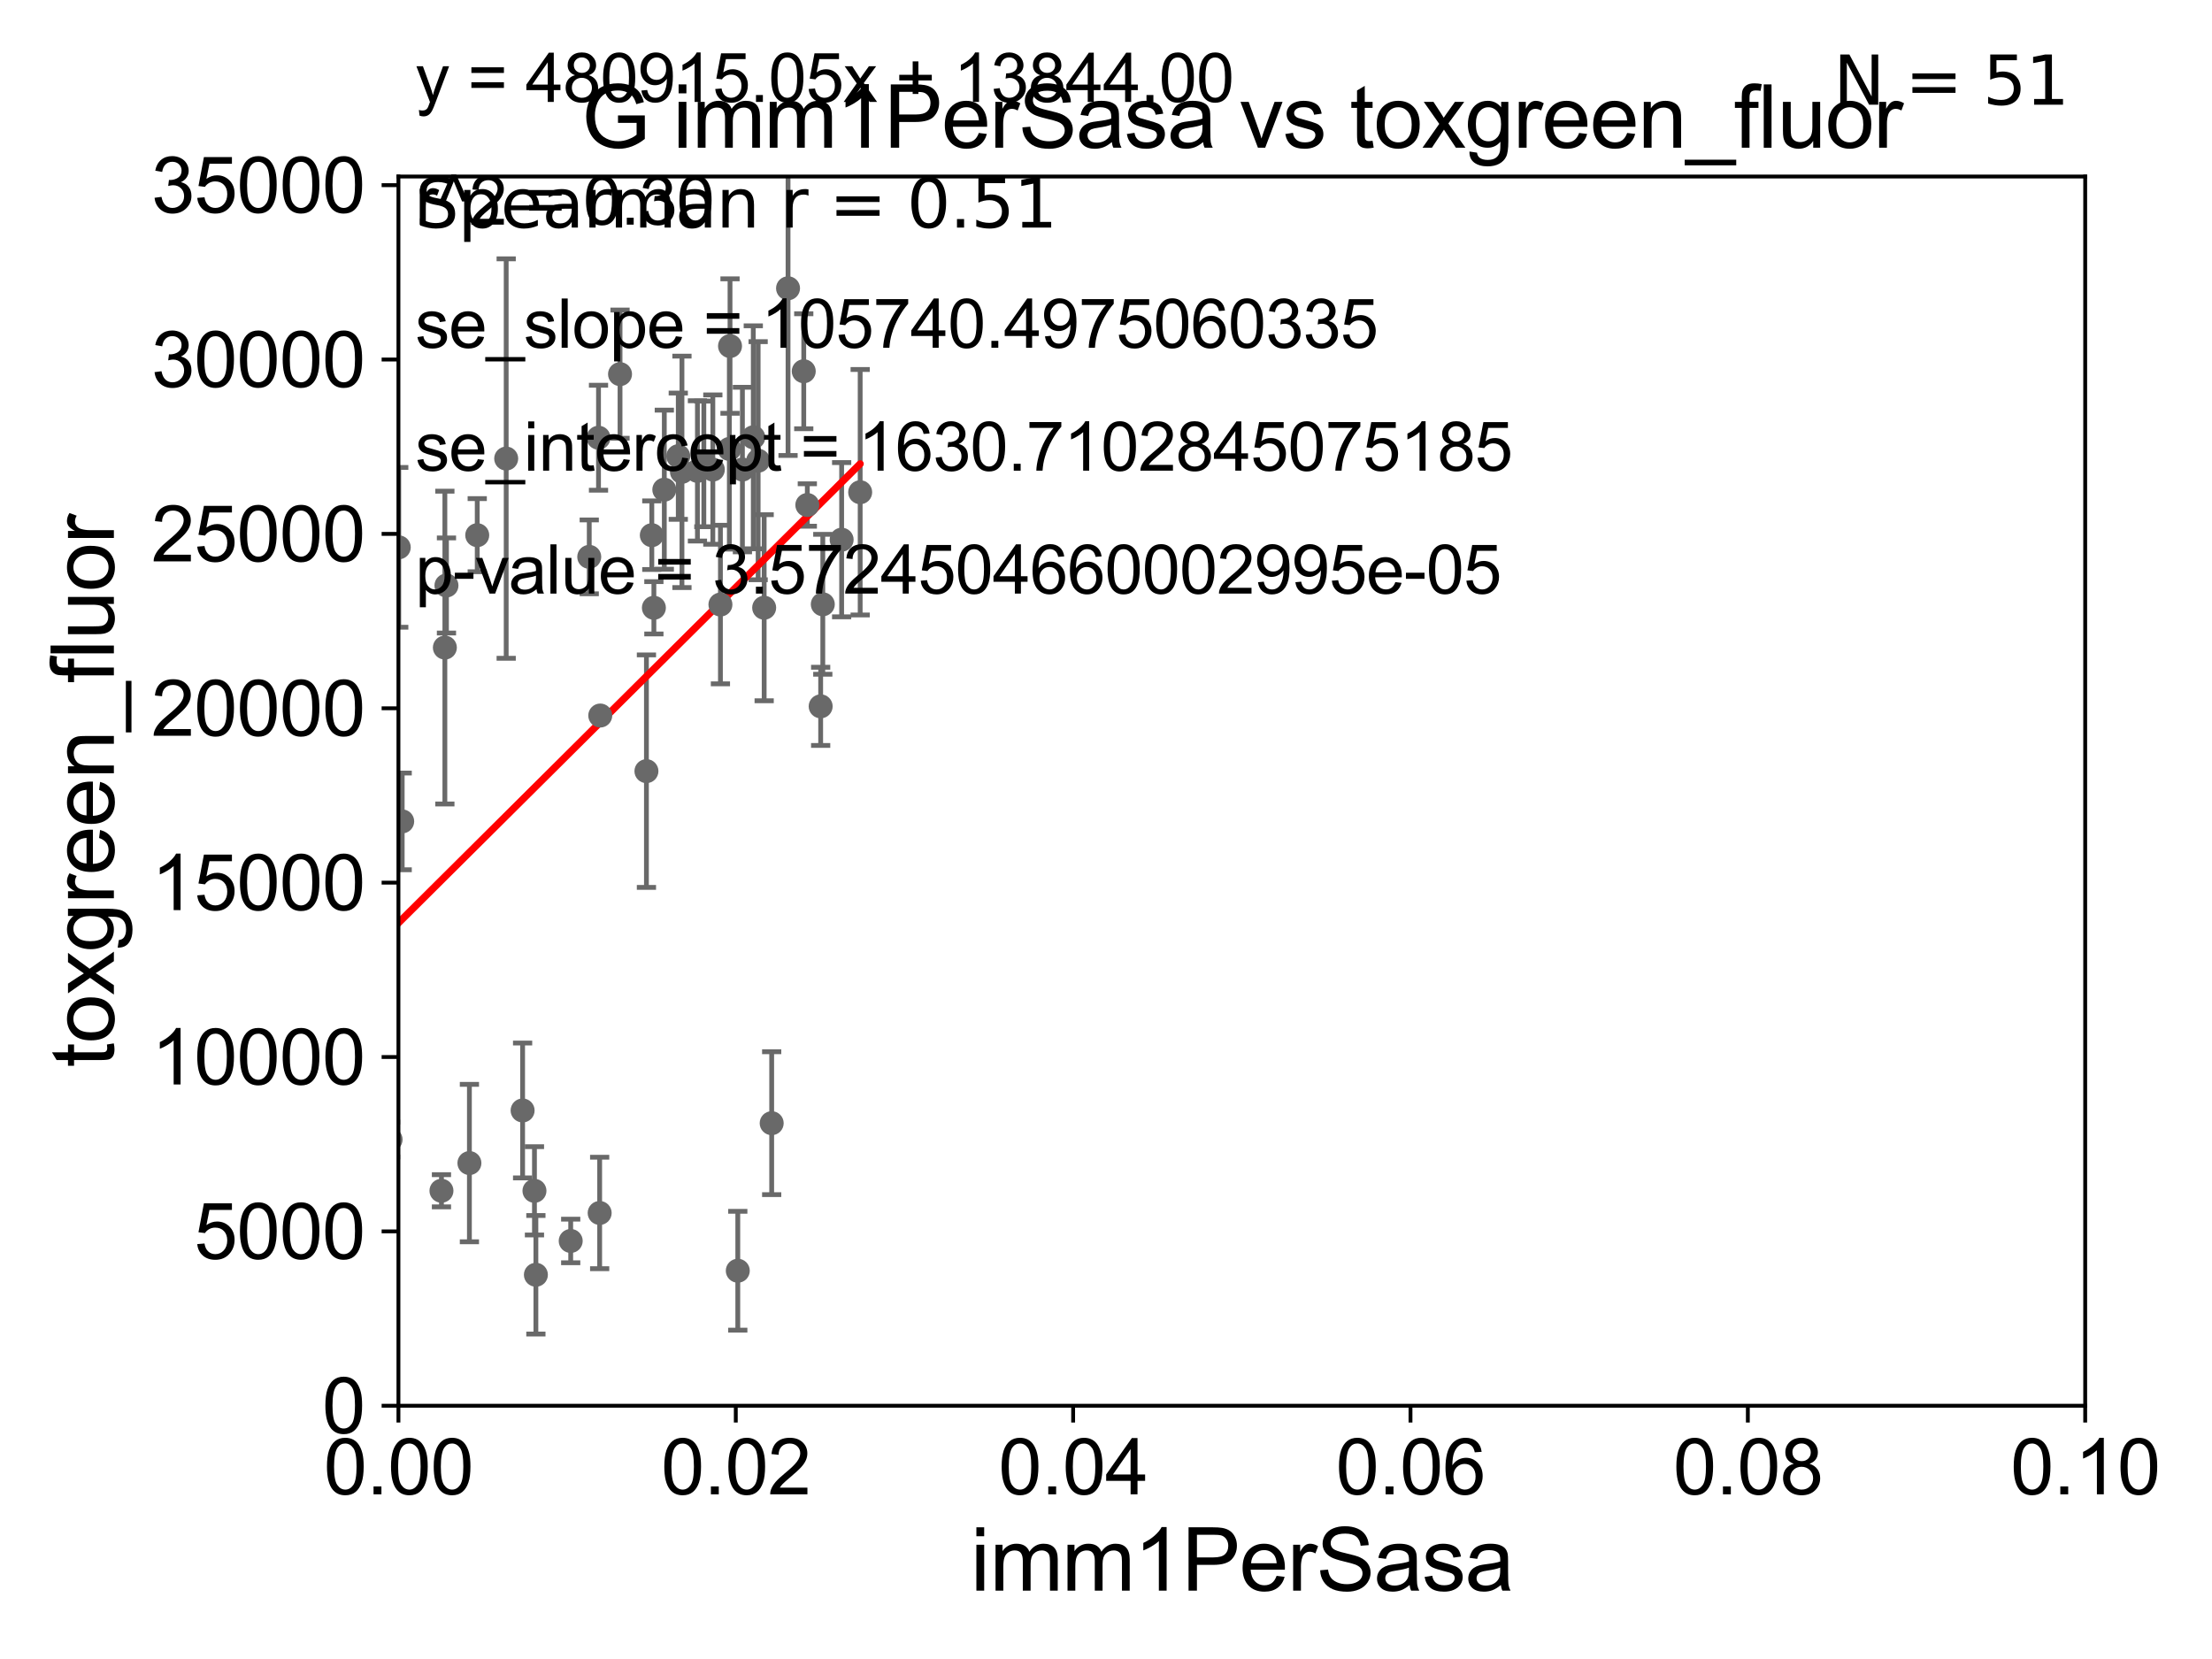 <?xml version="1.0" encoding="utf-8" standalone="no"?>
<!DOCTYPE svg PUBLIC "-//W3C//DTD SVG 1.1//EN"
  "http://www.w3.org/Graphics/SVG/1.1/DTD/svg11.dtd">
<svg xmlns:xlink="http://www.w3.org/1999/xlink" width="460.8pt" height="345.6pt" viewBox="0 0 460.8 345.6" xmlns="http://www.w3.org/2000/svg" version="1.1">
 <defs>
  <style type="text/css">*{stroke-linejoin: round; stroke-linecap: butt}</style>
 </defs>
 <g id="figure_1">
  <g id="patch_1">
   <path d="M 0 345.6 
L 460.8 345.6 
L 460.8 0 
L 0 0 
z
" style="fill: #ffffff"/>
  </g>
  <g id="axes_1">
   <g id="patch_2">
    <path d="M 83 292.84 
L 434.385 292.84 
L 434.385 36.775 
L 83 36.775 
z
" style="fill: #ffffff"/>
   </g>
   <g id="PathCollection_1">
    <defs>
     <path id="mb58b03f06d" d="M 0 1.118 
C 0.297 1.118 0.581 1 0.791 0.791 
C 1 0.581 1.118 0.297 1.118 0 
C 1.118 -0.297 1 -0.581 0.791 -0.791 
C 0.581 -1 0.297 -1.118 0 -1.118 
C -0.297 -1.118 -0.581 -1 -0.791 -0.791 
C -1 -0.581 -1.118 -0.297 -1.118 0 
C -1.118 0.297 -1 0.581 -0.791 0.791 
C -0.581 1 -0.297 1.118 0 1.118 
z
" style="stroke: #696969"/>
    </defs>
    <g clip-path="url(#pbdcf097fad)">
     <use xlink:href="#mb58b03f06d" x="99.416" y="111.488" style="fill: #696969; stroke: #696969"/>
     <use xlink:href="#mb58b03f06d" x="136.216" y="126.613" style="fill: #696969; stroke: #696969"/>
     <use xlink:href="#mb58b03f06d" x="124.68" y="91.187" style="fill: #696969; stroke: #696969"/>
     <use xlink:href="#mb58b03f06d" x="105.449" y="95.527" style="fill: #696969; stroke: #696969"/>
     <use xlink:href="#mb58b03f06d" x="74.58" y="102.813" style="fill: #696969; stroke: #696969"/>
     <use xlink:href="#mb58b03f06d" x="160.756" y="233.98" style="fill: #696969; stroke: #696969"/>
     <use xlink:href="#mb58b03f06d" x="159.19" y="126.6" style="fill: #696969; stroke: #696969"/>
     <use xlink:href="#mb58b03f06d" x="83.784" y="171.111" style="fill: #696969; stroke: #696969"/>
     <use xlink:href="#mb58b03f06d" x="81.366" y="237.384" style="fill: #696969; stroke: #696969"/>
     <use xlink:href="#mb58b03f06d" x="49.476" y="258.602" style="fill: #696969; stroke: #696969"/>
     <use xlink:href="#mb58b03f06d" x="111.338" y="248.073" style="fill: #696969; stroke: #696969"/>
     <use xlink:href="#mb58b03f06d" x="125.045" y="149.058" style="fill: #696969; stroke: #696969"/>
     <use xlink:href="#mb58b03f06d" x="138.388" y="102.009" style="fill: #696969; stroke: #696969"/>
     <use xlink:href="#mb58b03f06d" x="111.636" y="265.558" style="fill: #696969; stroke: #696969"/>
     <use xlink:href="#mb58b03f06d" x="118.888" y="258.514" style="fill: #696969; stroke: #696969"/>
     <use xlink:href="#mb58b03f06d" x="53.758" y="189.009" style="fill: #696969; stroke: #696969"/>
     <use xlink:href="#mb58b03f06d" x="57.367" y="258.394" style="fill: #696969; stroke: #696969"/>
     <use xlink:href="#mb58b03f06d" x="76.579" y="247.906" style="fill: #696969; stroke: #696969"/>
     <use xlink:href="#mb58b03f06d" x="97.787" y="242.287" style="fill: #696969; stroke: #696969"/>
     <use xlink:href="#mb58b03f06d" x="72.032" y="229.401" style="fill: #696969; stroke: #696969"/>
     <use xlink:href="#mb58b03f06d" x="49.914" y="257.071" style="fill: #696969; stroke: #696969"/>
     <use xlink:href="#mb58b03f06d" x="124.921" y="252.683" style="fill: #696969; stroke: #696969"/>
     <use xlink:href="#mb58b03f06d" x="153.696" y="264.717" style="fill: #696969; stroke: #696969"/>
     <use xlink:href="#mb58b03f06d" x="91.963" y="248.059" style="fill: #696969; stroke: #696969"/>
     <use xlink:href="#mb58b03f06d" x="108.869" y="231.33" style="fill: #696969; stroke: #696969"/>
     <use xlink:href="#mb58b03f06d" x="141.297" y="95.033" style="fill: #696969; stroke: #696969"/>
     <use xlink:href="#mb58b03f06d" x="167.437" y="77.339" style="fill: #696969; stroke: #696969"/>
     <use xlink:href="#mb58b03f06d" x="92.675" y="134.903" style="fill: #696969; stroke: #696969"/>
     <use xlink:href="#mb58b03f06d" x="142.064" y="98.294" style="fill: #696969; stroke: #696969"/>
     <use xlink:href="#mb58b03f06d" x="151.937" y="93.526" style="fill: #696969; stroke: #696969"/>
     <use xlink:href="#mb58b03f06d" x="135.785" y="111.489" style="fill: #696969; stroke: #696969"/>
     <use xlink:href="#mb58b03f06d" x="129.164" y="77.939" style="fill: #696969; stroke: #696969"/>
     <use xlink:href="#mb58b03f06d" x="145.289" y="98.095" style="fill: #696969; stroke: #696969"/>
     <use xlink:href="#mb58b03f06d" x="152.077" y="72.091" style="fill: #696969; stroke: #696969"/>
     <use xlink:href="#mb58b03f06d" x="83.068" y="114.019" style="fill: #696969; stroke: #696969"/>
     <use xlink:href="#mb58b03f06d" x="154.658" y="97.813" style="fill: #696969; stroke: #696969"/>
     <use xlink:href="#mb58b03f06d" x="175.33" y="112.428" style="fill: #696969; stroke: #696969"/>
     <use xlink:href="#mb58b03f06d" x="156.924" y="91.102" style="fill: #696969; stroke: #696969"/>
     <use xlink:href="#mb58b03f06d" x="148.497" y="97.821" style="fill: #696969; stroke: #696969"/>
     <use xlink:href="#mb58b03f06d" x="150.078" y="125.939" style="fill: #696969; stroke: #696969"/>
     <use xlink:href="#mb58b03f06d" x="93.006" y="121.968" style="fill: #696969; stroke: #696969"/>
     <use xlink:href="#mb58b03f06d" x="164.164" y="60.054" style="fill: #696969; stroke: #696969"/>
     <use xlink:href="#mb58b03f06d" x="146.624" y="96.642" style="fill: #696969; stroke: #696969"/>
     <use xlink:href="#mb58b03f06d" x="71.667" y="147.034" style="fill: #696969; stroke: #696969"/>
     <use xlink:href="#mb58b03f06d" x="157.935" y="95.974" style="fill: #696969; stroke: #696969"/>
     <use xlink:href="#mb58b03f06d" x="134.664" y="160.644" style="fill: #696969; stroke: #696969"/>
     <use xlink:href="#mb58b03f06d" x="122.751" y="116.005" style="fill: #696969; stroke: #696969"/>
     <use xlink:href="#mb58b03f06d" x="168.18" y="105.2" style="fill: #696969; stroke: #696969"/>
     <use xlink:href="#mb58b03f06d" x="171.404" y="125.886" style="fill: #696969; stroke: #696969"/>
     <use xlink:href="#mb58b03f06d" x="179.19" y="102.541" style="fill: #696969; stroke: #696969"/>
     <use xlink:href="#mb58b03f06d" x="170.959" y="147.143" style="fill: #696969; stroke: #696969"/>
    </g>
   </g>
   <g id="matplotlib.axis_1">
    <g id="xtick_1">
     <g id="line2d_1">
      <defs>
       <path id="m6ebaada103" d="M 0 0 
L 0 3.5 
" style="stroke: #000000; stroke-width: 0.8"/>
      </defs>
      <g>
       <use xlink:href="#m6ebaada103" x="83" y="292.84" style="stroke: #000000; stroke-width: 0.8"/>
      </g>
     </g>
     <g id="text_1">
      <!-- 0.00 -->
      <g transform="translate(67.431 311.293)scale(0.16 -0.16)">
       <defs>
        <path id="ArialMT-30" d="M 266 2259 
Q 266 3072 433 3567 
Q 600 4063 929 4331 
Q 1259 4600 1759 4600 
Q 2128 4600 2406 4451 
Q 2684 4303 2865 4023 
Q 3047 3744 3150 3342 
Q 3253 2941 3253 2259 
Q 3253 1453 3087 958 
Q 2922 463 2592 192 
Q 2263 -78 1759 -78 
Q 1097 -78 719 397 
Q 266 969 266 2259 
z
M 844 2259 
Q 844 1131 1108 757 
Q 1372 384 1759 384 
Q 2147 384 2411 759 
Q 2675 1134 2675 2259 
Q 2675 3391 2411 3762 
Q 2147 4134 1753 4134 
Q 1366 4134 1134 3806 
Q 844 3388 844 2259 
z
" transform="scale(0.016)"/>
        <path id="ArialMT-2e" d="M 581 0 
L 581 641 
L 1222 641 
L 1222 0 
L 581 0 
z
" transform="scale(0.016)"/>
       </defs>
       <use xlink:href="#ArialMT-30"/>
       <use xlink:href="#ArialMT-2e" x="55.615"/>
       <use xlink:href="#ArialMT-30" x="83.398"/>
       <use xlink:href="#ArialMT-30" x="139.014"/>
      </g>
     </g>
    </g>
    <g id="xtick_2">
     <g id="line2d_2">
      <g>
       <use xlink:href="#m6ebaada103" x="153.277" y="292.84" style="stroke: #000000; stroke-width: 0.8"/>
      </g>
     </g>
     <g id="text_2">
      <!-- 0.02 -->
      <g transform="translate(137.708 311.293)scale(0.16 -0.16)">
       <defs>
        <path id="ArialMT-32" d="M 3222 541 
L 3222 0 
L 194 0 
Q 188 203 259 391 
Q 375 700 629 1000 
Q 884 1300 1366 1694 
Q 2113 2306 2375 2664 
Q 2638 3022 2638 3341 
Q 2638 3675 2398 3904 
Q 2159 4134 1775 4134 
Q 1369 4134 1125 3890 
Q 881 3647 878 3216 
L 300 3275 
Q 359 3922 746 4261 
Q 1134 4600 1788 4600 
Q 2447 4600 2831 4234 
Q 3216 3869 3216 3328 
Q 3216 3053 3103 2787 
Q 2991 2522 2730 2228 
Q 2469 1934 1863 1422 
Q 1356 997 1212 845 
Q 1069 694 975 541 
L 3222 541 
z
" transform="scale(0.016)"/>
       </defs>
       <use xlink:href="#ArialMT-30"/>
       <use xlink:href="#ArialMT-2e" x="55.615"/>
       <use xlink:href="#ArialMT-30" x="83.398"/>
       <use xlink:href="#ArialMT-32" x="139.014"/>
      </g>
     </g>
    </g>
    <g id="xtick_3">
     <g id="line2d_3">
      <g>
       <use xlink:href="#m6ebaada103" x="223.554" y="292.84" style="stroke: #000000; stroke-width: 0.8"/>
      </g>
     </g>
     <g id="text_3">
      <!-- 0.04 -->
      <g transform="translate(207.985 311.293)scale(0.16 -0.16)">
       <defs>
        <path id="ArialMT-34" d="M 2069 0 
L 2069 1097 
L 81 1097 
L 81 1613 
L 2172 4581 
L 2631 4581 
L 2631 1613 
L 3250 1613 
L 3250 1097 
L 2631 1097 
L 2631 0 
L 2069 0 
z
M 2069 1613 
L 2069 3678 
L 634 1613 
L 2069 1613 
z
" transform="scale(0.016)"/>
       </defs>
       <use xlink:href="#ArialMT-30"/>
       <use xlink:href="#ArialMT-2e" x="55.615"/>
       <use xlink:href="#ArialMT-30" x="83.398"/>
       <use xlink:href="#ArialMT-34" x="139.014"/>
      </g>
     </g>
    </g>
    <g id="xtick_4">
     <g id="line2d_4">
      <g>
       <use xlink:href="#m6ebaada103" x="293.831" y="292.84" style="stroke: #000000; stroke-width: 0.8"/>
      </g>
     </g>
     <g id="text_4">
      <!-- 0.06 -->
      <g transform="translate(278.262 311.293)scale(0.16 -0.16)">
       <defs>
        <path id="ArialMT-36" d="M 3184 3459 
L 2625 3416 
Q 2550 3747 2413 3897 
Q 2184 4138 1850 4138 
Q 1581 4138 1378 3988 
Q 1113 3794 959 3422 
Q 806 3050 800 2363 
Q 1003 2672 1297 2822 
Q 1591 2972 1913 2972 
Q 2475 2972 2870 2558 
Q 3266 2144 3266 1488 
Q 3266 1056 3080 686 
Q 2894 316 2569 119 
Q 2244 -78 1831 -78 
Q 1128 -78 684 439 
Q 241 956 241 2144 
Q 241 3472 731 4075 
Q 1159 4600 1884 4600 
Q 2425 4600 2770 4297 
Q 3116 3994 3184 3459 
z
M 888 1484 
Q 888 1194 1011 928 
Q 1134 663 1356 523 
Q 1578 384 1822 384 
Q 2178 384 2434 671 
Q 2691 959 2691 1453 
Q 2691 1928 2437 2201 
Q 2184 2475 1800 2475 
Q 1419 2475 1153 2201 
Q 888 1928 888 1484 
z
" transform="scale(0.016)"/>
       </defs>
       <use xlink:href="#ArialMT-30"/>
       <use xlink:href="#ArialMT-2e" x="55.615"/>
       <use xlink:href="#ArialMT-30" x="83.398"/>
       <use xlink:href="#ArialMT-36" x="139.014"/>
      </g>
     </g>
    </g>
    <g id="xtick_5">
     <g id="line2d_5">
      <g>
       <use xlink:href="#m6ebaada103" x="364.108" y="292.84" style="stroke: #000000; stroke-width: 0.8"/>
      </g>
     </g>
     <g id="text_5">
      <!-- 0.08 -->
      <g transform="translate(348.539 311.293)scale(0.16 -0.16)">
       <defs>
        <path id="ArialMT-38" d="M 1131 2484 
Q 781 2613 612 2850 
Q 444 3088 444 3419 
Q 444 3919 803 4259 
Q 1163 4600 1759 4600 
Q 2359 4600 2725 4251 
Q 3091 3903 3091 3403 
Q 3091 3084 2923 2848 
Q 2756 2613 2416 2484 
Q 2838 2347 3058 2040 
Q 3278 1734 3278 1309 
Q 3278 722 2862 322 
Q 2447 -78 1769 -78 
Q 1091 -78 675 323 
Q 259 725 259 1325 
Q 259 1772 486 2073 
Q 713 2375 1131 2484 
z
M 1019 3438 
Q 1019 3113 1228 2906 
Q 1438 2700 1772 2700 
Q 2097 2700 2305 2904 
Q 2513 3109 2513 3406 
Q 2513 3716 2298 3927 
Q 2084 4138 1766 4138 
Q 1444 4138 1231 3931 
Q 1019 3725 1019 3438 
z
M 838 1322 
Q 838 1081 952 856 
Q 1066 631 1291 507 
Q 1516 384 1775 384 
Q 2178 384 2440 643 
Q 2703 903 2703 1303 
Q 2703 1709 2433 1975 
Q 2163 2241 1756 2241 
Q 1359 2241 1098 1978 
Q 838 1716 838 1322 
z
" transform="scale(0.016)"/>
       </defs>
       <use xlink:href="#ArialMT-30"/>
       <use xlink:href="#ArialMT-2e" x="55.615"/>
       <use xlink:href="#ArialMT-30" x="83.398"/>
       <use xlink:href="#ArialMT-38" x="139.014"/>
      </g>
     </g>
    </g>
    <g id="xtick_6">
     <g id="line2d_6">
      <g>
       <use xlink:href="#m6ebaada103" x="434.385" y="292.84" style="stroke: #000000; stroke-width: 0.8"/>
      </g>
     </g>
     <g id="text_6">
      <!-- 0.10 -->
      <g transform="translate(418.816 311.293)scale(0.16 -0.16)">
       <defs>
        <path id="ArialMT-31" d="M 2384 0 
L 1822 0 
L 1822 3584 
Q 1619 3391 1289 3197 
Q 959 3003 697 2906 
L 697 3450 
Q 1169 3672 1522 3987 
Q 1875 4303 2022 4600 
L 2384 4600 
L 2384 0 
z
" transform="scale(0.016)"/>
       </defs>
       <use xlink:href="#ArialMT-30"/>
       <use xlink:href="#ArialMT-2e" x="55.615"/>
       <use xlink:href="#ArialMT-31" x="83.398"/>
       <use xlink:href="#ArialMT-30" x="139.014"/>
      </g>
     </g>
    </g>
    <g id="text_7">
     <!-- imm1PerSasa -->
     <g transform="translate(202.177 331.357)scale(0.18 -0.18)">
      <defs>
       <path id="ArialMT-69" d="M 425 3934 
L 425 4581 
L 988 4581 
L 988 3934 
L 425 3934 
z
M 425 0 
L 425 3319 
L 988 3319 
L 988 0 
L 425 0 
z
" transform="scale(0.016)"/>
       <path id="ArialMT-6d" d="M 422 0 
L 422 3319 
L 925 3319 
L 925 2853 
Q 1081 3097 1340 3245 
Q 1600 3394 1931 3394 
Q 2300 3394 2536 3241 
Q 2772 3088 2869 2813 
Q 3263 3394 3894 3394 
Q 4388 3394 4653 3120 
Q 4919 2847 4919 2278 
L 4919 0 
L 4359 0 
L 4359 2091 
Q 4359 2428 4304 2576 
Q 4250 2725 4106 2815 
Q 3963 2906 3769 2906 
Q 3419 2906 3187 2673 
Q 2956 2441 2956 1928 
L 2956 0 
L 2394 0 
L 2394 2156 
Q 2394 2531 2256 2718 
Q 2119 2906 1806 2906 
Q 1569 2906 1367 2781 
Q 1166 2656 1075 2415 
Q 984 2175 984 1722 
L 984 0 
L 422 0 
z
" transform="scale(0.016)"/>
       <path id="ArialMT-50" d="M 494 0 
L 494 4581 
L 2222 4581 
Q 2678 4581 2919 4538 
Q 3256 4481 3484 4323 
Q 3713 4166 3852 3881 
Q 3991 3597 3991 3256 
Q 3991 2672 3619 2267 
Q 3247 1863 2275 1863 
L 1100 1863 
L 1100 0 
L 494 0 
z
M 1100 2403 
L 2284 2403 
Q 2872 2403 3119 2622 
Q 3366 2841 3366 3238 
Q 3366 3525 3220 3729 
Q 3075 3934 2838 4000 
Q 2684 4041 2272 4041 
L 1100 4041 
L 1100 2403 
z
" transform="scale(0.016)"/>
       <path id="ArialMT-65" d="M 2694 1069 
L 3275 997 
Q 3138 488 2766 206 
Q 2394 -75 1816 -75 
Q 1088 -75 661 373 
Q 234 822 234 1631 
Q 234 2469 665 2931 
Q 1097 3394 1784 3394 
Q 2450 3394 2872 2941 
Q 3294 2488 3294 1666 
Q 3294 1616 3291 1516 
L 816 1516 
Q 847 969 1125 678 
Q 1403 388 1819 388 
Q 2128 388 2347 550 
Q 2566 713 2694 1069 
z
M 847 1978 
L 2700 1978 
Q 2663 2397 2488 2606 
Q 2219 2931 1791 2931 
Q 1403 2931 1139 2672 
Q 875 2413 847 1978 
z
" transform="scale(0.016)"/>
       <path id="ArialMT-72" d="M 416 0 
L 416 3319 
L 922 3319 
L 922 2816 
Q 1116 3169 1280 3281 
Q 1444 3394 1641 3394 
Q 1925 3394 2219 3213 
L 2025 2691 
Q 1819 2813 1613 2813 
Q 1428 2813 1281 2702 
Q 1134 2591 1072 2394 
Q 978 2094 978 1738 
L 978 0 
L 416 0 
z
" transform="scale(0.016)"/>
       <path id="ArialMT-53" d="M 288 1472 
L 859 1522 
Q 900 1178 1048 958 
Q 1197 738 1509 602 
Q 1822 466 2213 466 
Q 2559 466 2825 569 
Q 3091 672 3220 851 
Q 3350 1031 3350 1244 
Q 3350 1459 3225 1620 
Q 3100 1781 2813 1891 
Q 2628 1963 1997 2114 
Q 1366 2266 1113 2400 
Q 784 2572 623 2826 
Q 463 3081 463 3397 
Q 463 3744 659 4045 
Q 856 4347 1234 4503 
Q 1613 4659 2075 4659 
Q 2584 4659 2973 4495 
Q 3363 4331 3572 4012 
Q 3781 3694 3797 3291 
L 3216 3247 
Q 3169 3681 2898 3903 
Q 2628 4125 2100 4125 
Q 1550 4125 1298 3923 
Q 1047 3722 1047 3438 
Q 1047 3191 1225 3031 
Q 1400 2872 2139 2705 
Q 2878 2538 3153 2413 
Q 3553 2228 3743 1945 
Q 3934 1663 3934 1294 
Q 3934 928 3725 604 
Q 3516 281 3123 101 
Q 2731 -78 2241 -78 
Q 1619 -78 1198 103 
Q 778 284 539 648 
Q 300 1013 288 1472 
z
" transform="scale(0.016)"/>
       <path id="ArialMT-61" d="M 2588 409 
Q 2275 144 1986 34 
Q 1697 -75 1366 -75 
Q 819 -75 525 192 
Q 231 459 231 875 
Q 231 1119 342 1320 
Q 453 1522 633 1644 
Q 813 1766 1038 1828 
Q 1203 1872 1538 1913 
Q 2219 1994 2541 2106 
Q 2544 2222 2544 2253 
Q 2544 2597 2384 2738 
Q 2169 2928 1744 2928 
Q 1347 2928 1158 2789 
Q 969 2650 878 2297 
L 328 2372 
Q 403 2725 575 2942 
Q 747 3159 1072 3276 
Q 1397 3394 1825 3394 
Q 2250 3394 2515 3294 
Q 2781 3194 2906 3042 
Q 3031 2891 3081 2659 
Q 3109 2516 3109 2141 
L 3109 1391 
Q 3109 606 3145 398 
Q 3181 191 3288 0 
L 2700 0 
Q 2613 175 2588 409 
z
M 2541 1666 
Q 2234 1541 1622 1453 
Q 1275 1403 1131 1340 
Q 988 1278 909 1158 
Q 831 1038 831 891 
Q 831 666 1001 516 
Q 1172 366 1500 366 
Q 1825 366 2078 508 
Q 2331 650 2450 897 
Q 2541 1088 2541 1459 
L 2541 1666 
z
" transform="scale(0.016)"/>
       <path id="ArialMT-73" d="M 197 991 
L 753 1078 
Q 800 744 1014 566 
Q 1228 388 1613 388 
Q 2000 388 2187 545 
Q 2375 703 2375 916 
Q 2375 1106 2209 1216 
Q 2094 1291 1634 1406 
Q 1016 1563 777 1677 
Q 538 1791 414 1992 
Q 291 2194 291 2438 
Q 291 2659 392 2848 
Q 494 3038 669 3163 
Q 800 3259 1026 3326 
Q 1253 3394 1513 3394 
Q 1903 3394 2198 3281 
Q 2494 3169 2634 2976 
Q 2775 2784 2828 2463 
L 2278 2388 
Q 2241 2644 2061 2787 
Q 1881 2931 1553 2931 
Q 1166 2931 1000 2803 
Q 834 2675 834 2503 
Q 834 2394 903 2306 
Q 972 2216 1119 2156 
Q 1203 2125 1616 2013 
Q 2213 1853 2448 1751 
Q 2684 1650 2818 1456 
Q 2953 1263 2953 975 
Q 2953 694 2789 445 
Q 2625 197 2315 61 
Q 2006 -75 1616 -75 
Q 969 -75 630 194 
Q 291 463 197 991 
z
" transform="scale(0.016)"/>
      </defs>
      <use xlink:href="#ArialMT-69"/>
      <use xlink:href="#ArialMT-6d" x="22.217"/>
      <use xlink:href="#ArialMT-6d" x="105.518"/>
      <use xlink:href="#ArialMT-31" x="188.818"/>
      <use xlink:href="#ArialMT-50" x="244.434"/>
      <use xlink:href="#ArialMT-65" x="311.133"/>
      <use xlink:href="#ArialMT-72" x="366.748"/>
      <use xlink:href="#ArialMT-53" x="400.049"/>
      <use xlink:href="#ArialMT-61" x="466.748"/>
      <use xlink:href="#ArialMT-73" x="522.363"/>
      <use xlink:href="#ArialMT-61" x="572.363"/>
     </g>
    </g>
   </g>
   <g id="matplotlib.axis_2">
    <g id="ytick_1">
     <g id="line2d_7">
      <defs>
       <path id="mf0bc331908" d="M 0 0 
L -3.5 0 
" style="stroke: #000000; stroke-width: 0.8"/>
      </defs>
      <g>
       <use xlink:href="#mf0bc331908" x="83" y="292.84" style="stroke: #000000; stroke-width: 0.8"/>
      </g>
     </g>
     <g id="text_8">
      <!-- 0 -->
      <g transform="translate(67.103 298.566)scale(0.16 -0.16)">
       <use xlink:href="#ArialMT-30"/>
      </g>
     </g>
    </g>
    <g id="ytick_2">
     <g id="line2d_8">
      <g>
       <use xlink:href="#mf0bc331908" x="83" y="256.516" style="stroke: #000000; stroke-width: 0.8"/>
      </g>
     </g>
     <g id="text_9">
      <!-- 5000 -->
      <g transform="translate(40.41 262.242)scale(0.16 -0.16)">
       <defs>
        <path id="ArialMT-35" d="M 266 1200 
L 856 1250 
Q 922 819 1161 601 
Q 1400 384 1738 384 
Q 2144 384 2425 690 
Q 2706 997 2706 1503 
Q 2706 1984 2436 2262 
Q 2166 2541 1728 2541 
Q 1456 2541 1237 2417 
Q 1019 2294 894 2097 
L 366 2166 
L 809 4519 
L 3088 4519 
L 3088 3981 
L 1259 3981 
L 1013 2750 
Q 1425 3038 1878 3038 
Q 2478 3038 2890 2622 
Q 3303 2206 3303 1553 
Q 3303 931 2941 478 
Q 2500 -78 1738 -78 
Q 1113 -78 717 272 
Q 322 622 266 1200 
z
" transform="scale(0.016)"/>
       </defs>
       <use xlink:href="#ArialMT-35"/>
       <use xlink:href="#ArialMT-30" x="55.615"/>
       <use xlink:href="#ArialMT-30" x="111.23"/>
       <use xlink:href="#ArialMT-30" x="166.846"/>
      </g>
     </g>
    </g>
    <g id="ytick_3">
     <g id="line2d_9">
      <g>
       <use xlink:href="#mf0bc331908" x="83" y="220.192" style="stroke: #000000; stroke-width: 0.8"/>
      </g>
     </g>
     <g id="text_10">
      <!-- 10000 -->
      <g transform="translate(31.512 225.918)scale(0.16 -0.16)">
       <use xlink:href="#ArialMT-31"/>
       <use xlink:href="#ArialMT-30" x="55.615"/>
       <use xlink:href="#ArialMT-30" x="111.23"/>
       <use xlink:href="#ArialMT-30" x="166.846"/>
       <use xlink:href="#ArialMT-30" x="222.461"/>
      </g>
     </g>
    </g>
    <g id="ytick_4">
     <g id="line2d_10">
      <g>
       <use xlink:href="#mf0bc331908" x="83" y="183.867" style="stroke: #000000; stroke-width: 0.8"/>
      </g>
     </g>
     <g id="text_11">
      <!-- 15000 -->
      <g transform="translate(31.512 189.594)scale(0.16 -0.16)">
       <use xlink:href="#ArialMT-31"/>
       <use xlink:href="#ArialMT-35" x="55.615"/>
       <use xlink:href="#ArialMT-30" x="111.23"/>
       <use xlink:href="#ArialMT-30" x="166.846"/>
       <use xlink:href="#ArialMT-30" x="222.461"/>
      </g>
     </g>
    </g>
    <g id="ytick_5">
     <g id="line2d_11">
      <g>
       <use xlink:href="#mf0bc331908" x="83" y="147.543" style="stroke: #000000; stroke-width: 0.8"/>
      </g>
     </g>
     <g id="text_12">
      <!-- 20000 -->
      <g transform="translate(31.512 153.27)scale(0.16 -0.16)">
       <use xlink:href="#ArialMT-32"/>
       <use xlink:href="#ArialMT-30" x="55.615"/>
       <use xlink:href="#ArialMT-30" x="111.23"/>
       <use xlink:href="#ArialMT-30" x="166.846"/>
       <use xlink:href="#ArialMT-30" x="222.461"/>
      </g>
     </g>
    </g>
    <g id="ytick_6">
     <g id="line2d_12">
      <g>
       <use xlink:href="#mf0bc331908" x="83" y="111.219" style="stroke: #000000; stroke-width: 0.8"/>
      </g>
     </g>
     <g id="text_13">
      <!-- 25000 -->
      <g transform="translate(31.512 116.945)scale(0.16 -0.16)">
       <use xlink:href="#ArialMT-32"/>
       <use xlink:href="#ArialMT-35" x="55.615"/>
       <use xlink:href="#ArialMT-30" x="111.23"/>
       <use xlink:href="#ArialMT-30" x="166.846"/>
       <use xlink:href="#ArialMT-30" x="222.461"/>
      </g>
     </g>
    </g>
    <g id="ytick_7">
     <g id="line2d_13">
      <g>
       <use xlink:href="#mf0bc331908" x="83" y="74.895" style="stroke: #000000; stroke-width: 0.8"/>
      </g>
     </g>
     <g id="text_14">
      <!-- 30000 -->
      <g transform="translate(31.512 80.621)scale(0.16 -0.16)">
       <defs>
        <path id="ArialMT-33" d="M 269 1209 
L 831 1284 
Q 928 806 1161 595 
Q 1394 384 1728 384 
Q 2125 384 2398 659 
Q 2672 934 2672 1341 
Q 2672 1728 2419 1979 
Q 2166 2231 1775 2231 
Q 1616 2231 1378 2169 
L 1441 2663 
Q 1497 2656 1531 2656 
Q 1891 2656 2178 2843 
Q 2466 3031 2466 3422 
Q 2466 3731 2256 3934 
Q 2047 4138 1716 4138 
Q 1388 4138 1169 3931 
Q 950 3725 888 3313 
L 325 3413 
Q 428 3978 793 4289 
Q 1159 4600 1703 4600 
Q 2078 4600 2393 4439 
Q 2709 4278 2876 4000 
Q 3044 3722 3044 3409 
Q 3044 3113 2884 2869 
Q 2725 2625 2413 2481 
Q 2819 2388 3044 2092 
Q 3269 1797 3269 1353 
Q 3269 753 2831 336 
Q 2394 -81 1725 -81 
Q 1122 -81 723 278 
Q 325 638 269 1209 
z
" transform="scale(0.016)"/>
       </defs>
       <use xlink:href="#ArialMT-33"/>
       <use xlink:href="#ArialMT-30" x="55.615"/>
       <use xlink:href="#ArialMT-30" x="111.23"/>
       <use xlink:href="#ArialMT-30" x="166.846"/>
       <use xlink:href="#ArialMT-30" x="222.461"/>
      </g>
     </g>
    </g>
    <g id="ytick_8">
     <g id="line2d_14">
      <g>
       <use xlink:href="#mf0bc331908" x="83" y="38.571" style="stroke: #000000; stroke-width: 0.8"/>
      </g>
     </g>
     <g id="text_15">
      <!-- 35000 -->
      <g transform="translate(31.512 44.297)scale(0.16 -0.16)">
       <use xlink:href="#ArialMT-33"/>
       <use xlink:href="#ArialMT-35" x="55.615"/>
       <use xlink:href="#ArialMT-30" x="111.23"/>
       <use xlink:href="#ArialMT-30" x="166.846"/>
       <use xlink:href="#ArialMT-30" x="222.461"/>
      </g>
     </g>
    </g>
    <g id="text_16">
     <!-- toxgreen_fluor -->
     <g transform="translate(23.724 222.34)rotate(-90)scale(0.18 -0.18)">
      <defs>
       <path id="ArialMT-74" d="M 1650 503 
L 1731 6 
Q 1494 -44 1306 -44 
Q 1000 -44 831 53 
Q 663 150 594 308 
Q 525 466 525 972 
L 525 2881 
L 113 2881 
L 113 3319 
L 525 3319 
L 525 4141 
L 1084 4478 
L 1084 3319 
L 1650 3319 
L 1650 2881 
L 1084 2881 
L 1084 941 
Q 1084 700 1114 631 
Q 1144 563 1211 522 
Q 1278 481 1403 481 
Q 1497 481 1650 503 
z
" transform="scale(0.016)"/>
       <path id="ArialMT-6f" d="M 213 1659 
Q 213 2581 725 3025 
Q 1153 3394 1769 3394 
Q 2453 3394 2887 2945 
Q 3322 2497 3322 1706 
Q 3322 1066 3130 698 
Q 2938 331 2570 128 
Q 2203 -75 1769 -75 
Q 1072 -75 642 372 
Q 213 819 213 1659 
z
M 791 1659 
Q 791 1022 1069 705 
Q 1347 388 1769 388 
Q 2188 388 2466 706 
Q 2744 1025 2744 1678 
Q 2744 2294 2464 2611 
Q 2184 2928 1769 2928 
Q 1347 2928 1069 2612 
Q 791 2297 791 1659 
z
" transform="scale(0.016)"/>
       <path id="ArialMT-78" d="M 47 0 
L 1259 1725 
L 138 3319 
L 841 3319 
L 1350 2541 
Q 1494 2319 1581 2169 
Q 1719 2375 1834 2534 
L 2394 3319 
L 3066 3319 
L 1919 1756 
L 3153 0 
L 2463 0 
L 1781 1031 
L 1600 1309 
L 728 0 
L 47 0 
z
" transform="scale(0.016)"/>
       <path id="ArialMT-67" d="M 319 -275 
L 866 -356 
Q 900 -609 1056 -725 
Q 1266 -881 1628 -881 
Q 2019 -881 2231 -725 
Q 2444 -569 2519 -288 
Q 2563 -116 2559 434 
Q 2191 0 1641 0 
Q 956 0 581 494 
Q 206 988 206 1678 
Q 206 2153 378 2554 
Q 550 2956 876 3175 
Q 1203 3394 1644 3394 
Q 2231 3394 2613 2919 
L 2613 3319 
L 3131 3319 
L 3131 450 
Q 3131 -325 2973 -648 
Q 2816 -972 2473 -1159 
Q 2131 -1347 1631 -1347 
Q 1038 -1347 672 -1080 
Q 306 -813 319 -275 
z
M 784 1719 
Q 784 1066 1043 766 
Q 1303 466 1694 466 
Q 2081 466 2343 764 
Q 2606 1063 2606 1700 
Q 2606 2309 2336 2618 
Q 2066 2928 1684 2928 
Q 1309 2928 1046 2623 
Q 784 2319 784 1719 
z
" transform="scale(0.016)"/>
       <path id="ArialMT-6e" d="M 422 0 
L 422 3319 
L 928 3319 
L 928 2847 
Q 1294 3394 1984 3394 
Q 2284 3394 2536 3286 
Q 2788 3178 2913 3003 
Q 3038 2828 3088 2588 
Q 3119 2431 3119 2041 
L 3119 0 
L 2556 0 
L 2556 2019 
Q 2556 2363 2490 2533 
Q 2425 2703 2258 2804 
Q 2091 2906 1866 2906 
Q 1506 2906 1245 2678 
Q 984 2450 984 1813 
L 984 0 
L 422 0 
z
" transform="scale(0.016)"/>
       <path id="ArialMT-5f" d="M -97 -1272 
L -97 -866 
L 3631 -866 
L 3631 -1272 
L -97 -1272 
z
" transform="scale(0.016)"/>
       <path id="ArialMT-66" d="M 556 0 
L 556 2881 
L 59 2881 
L 59 3319 
L 556 3319 
L 556 3672 
Q 556 4006 616 4169 
Q 697 4388 901 4523 
Q 1106 4659 1475 4659 
Q 1713 4659 2000 4603 
L 1916 4113 
Q 1741 4144 1584 4144 
Q 1328 4144 1222 4034 
Q 1116 3925 1116 3625 
L 1116 3319 
L 1763 3319 
L 1763 2881 
L 1116 2881 
L 1116 0 
L 556 0 
z
" transform="scale(0.016)"/>
       <path id="ArialMT-6c" d="M 409 0 
L 409 4581 
L 972 4581 
L 972 0 
L 409 0 
z
" transform="scale(0.016)"/>
       <path id="ArialMT-75" d="M 2597 0 
L 2597 488 
Q 2209 -75 1544 -75 
Q 1250 -75 995 37 
Q 741 150 617 320 
Q 494 491 444 738 
Q 409 903 409 1263 
L 409 3319 
L 972 3319 
L 972 1478 
Q 972 1038 1006 884 
Q 1059 663 1231 536 
Q 1403 409 1656 409 
Q 1909 409 2131 539 
Q 2353 669 2445 892 
Q 2538 1116 2538 1541 
L 2538 3319 
L 3100 3319 
L 3100 0 
L 2597 0 
z
" transform="scale(0.016)"/>
      </defs>
      <use xlink:href="#ArialMT-74"/>
      <use xlink:href="#ArialMT-6f" x="27.783"/>
      <use xlink:href="#ArialMT-78" x="83.398"/>
      <use xlink:href="#ArialMT-67" x="133.398"/>
      <use xlink:href="#ArialMT-72" x="189.014"/>
      <use xlink:href="#ArialMT-65" x="222.314"/>
      <use xlink:href="#ArialMT-65" x="277.93"/>
      <use xlink:href="#ArialMT-6e" x="333.545"/>
      <use xlink:href="#ArialMT-5f" x="389.16"/>
      <use xlink:href="#ArialMT-66" x="444.775"/>
      <use xlink:href="#ArialMT-6c" x="472.559"/>
      <use xlink:href="#ArialMT-75" x="494.775"/>
      <use xlink:href="#ArialMT-6f" x="550.391"/>
      <use xlink:href="#ArialMT-72" x="606.006"/>
     </g>
    </g>
   </g>
   <g id="LineCollection_1">
    <path d="M 99.416 119.104 
L 99.416 103.872 
" clip-path="url(#pbdcf097fad)" style="fill: none; stroke: #696969"/>
    <path d="M 136.216 132.064 
L 136.216 121.162 
" clip-path="url(#pbdcf097fad)" style="fill: none; stroke: #696969"/>
    <path d="M 124.68 102.122 
L 124.68 80.251 
" clip-path="url(#pbdcf097fad)" style="fill: none; stroke: #696969"/>
    <path d="M 105.449 137.134 
L 105.449 53.92 
" clip-path="url(#pbdcf097fad)" style="fill: none; stroke: #696969"/>
    <path d="M 74.58 106.356 
L 74.58 99.27 
" clip-path="url(#pbdcf097fad)" style="fill: none; stroke: #696969"/>
    <path d="M 160.756 248.866 
L 160.756 219.094 
" clip-path="url(#pbdcf097fad)" style="fill: none; stroke: #696969"/>
    <path d="M 159.19 145.98 
L 159.19 107.219 
" clip-path="url(#pbdcf097fad)" style="fill: none; stroke: #696969"/>
    <path d="M 83.784 181.185 
L 83.784 161.038 
" clip-path="url(#pbdcf097fad)" style="fill: none; stroke: #696969"/>
    <path d="M 81.366 241.022 
L 81.366 233.746 
" clip-path="url(#pbdcf097fad)" style="fill: none; stroke: #696969"/>
    <path d="M 49.476 266.076 
L 49.476 251.127 
" clip-path="url(#pbdcf097fad)" style="fill: none; stroke: #696969"/>
    <path d="M 111.338 257.271 
L 111.338 238.876 
" clip-path="url(#pbdcf097fad)" style="fill: none; stroke: #696969"/>
    <path d="M 125.045 149.554 
L 125.045 148.562 
" clip-path="url(#pbdcf097fad)" style="fill: none; stroke: #696969"/>
    <path d="M 138.388 118.578 
L 138.388 85.439 
" clip-path="url(#pbdcf097fad)" style="fill: none; stroke: #696969"/>
    <path d="M 111.636 277.906 
L 111.636 253.209 
" clip-path="url(#pbdcf097fad)" style="fill: none; stroke: #696969"/>
    <path d="M 118.888 263.053 
L 118.888 253.975 
" clip-path="url(#pbdcf097fad)" style="fill: none; stroke: #696969"/>
    <path d="M 53.758 193.298 
L 53.758 184.72 
" clip-path="url(#pbdcf097fad)" style="fill: none; stroke: #696969"/>
    <path d="M 57.367 263.737 
L 57.367 253.051 
" clip-path="url(#pbdcf097fad)" style="fill: none; stroke: #696969"/>
    <path d="M 76.579 263.231 
L 76.579 232.581 
" clip-path="url(#pbdcf097fad)" style="fill: none; stroke: #696969"/>
    <path d="M 97.787 258.685 
L 97.787 225.89 
" clip-path="url(#pbdcf097fad)" style="fill: none; stroke: #696969"/>
    <path d="M 72.032 232.34 
L 72.032 226.463 
" clip-path="url(#pbdcf097fad)" style="fill: none; stroke: #696969"/>
    <path d="M 49.914 270.53 
L 49.914 243.611 
" clip-path="url(#pbdcf097fad)" style="fill: none; stroke: #696969"/>
    <path d="M 124.921 264.289 
L 124.921 241.076 
" clip-path="url(#pbdcf097fad)" style="fill: none; stroke: #696969"/>
    <path d="M 153.696 277.093 
L 153.696 252.34 
" clip-path="url(#pbdcf097fad)" style="fill: none; stroke: #696969"/>
    <path d="M 91.963 251.414 
L 91.963 244.703 
" clip-path="url(#pbdcf097fad)" style="fill: none; stroke: #696969"/>
    <path d="M 108.869 245.38 
L 108.869 217.28 
" clip-path="url(#pbdcf097fad)" style="fill: none; stroke: #696969"/>
    <path d="M 141.297 108.182 
L 141.297 81.885 
" clip-path="url(#pbdcf097fad)" style="fill: none; stroke: #696969"/>
    <path d="M 167.437 89.318 
L 167.437 65.36 
" clip-path="url(#pbdcf097fad)" style="fill: none; stroke: #696969"/>
    <path d="M 92.675 167.484 
L 92.675 102.322 
" clip-path="url(#pbdcf097fad)" style="fill: none; stroke: #696969"/>
    <path d="M 142.064 122.401 
L 142.064 74.187 
" clip-path="url(#pbdcf097fad)" style="fill: none; stroke: #696969"/>
    <path d="M 151.937 114.398 
L 151.937 72.653 
" clip-path="url(#pbdcf097fad)" style="fill: none; stroke: #696969"/>
    <path d="M 135.785 118.631 
L 135.785 104.348 
" clip-path="url(#pbdcf097fad)" style="fill: none; stroke: #696969"/>
    <path d="M 129.164 91.293 
L 129.164 64.584 
" clip-path="url(#pbdcf097fad)" style="fill: none; stroke: #696969"/>
    <path d="M 145.289 112.707 
L 145.289 83.483 
" clip-path="url(#pbdcf097fad)" style="fill: none; stroke: #696969"/>
    <path d="M 152.077 86.098 
L 152.077 58.084 
" clip-path="url(#pbdcf097fad)" style="fill: none; stroke: #696969"/>
    <path d="M 83.068 130.665 
L 83.068 97.373 
" clip-path="url(#pbdcf097fad)" style="fill: none; stroke: #696969"/>
    <path d="M 154.658 114.953 
L 154.658 80.673 
" clip-path="url(#pbdcf097fad)" style="fill: none; stroke: #696969"/>
    <path d="M 175.33 128.494 
L 175.33 96.362 
" clip-path="url(#pbdcf097fad)" style="fill: none; stroke: #696969"/>
    <path d="M 156.924 114.329 
L 156.924 67.876 
" clip-path="url(#pbdcf097fad)" style="fill: none; stroke: #696969"/>
    <path d="M 148.497 113.372 
L 148.497 82.269 
" clip-path="url(#pbdcf097fad)" style="fill: none; stroke: #696969"/>
    <path d="M 150.078 142.455 
L 150.078 109.423 
" clip-path="url(#pbdcf097fad)" style="fill: none; stroke: #696969"/>
    <path d="M 93.006 131.871 
L 93.006 112.064 
" clip-path="url(#pbdcf097fad)" style="fill: none; stroke: #696969"/>
    <path d="M 164.164 94.883 
L 164.164 25.225 
" clip-path="url(#pbdcf097fad)" style="fill: none; stroke: #696969"/>
    <path d="M 146.624 109.725 
L 146.624 83.558 
" clip-path="url(#pbdcf097fad)" style="fill: none; stroke: #696969"/>
    <path d="M 71.667 153.03 
L 71.667 141.037 
" clip-path="url(#pbdcf097fad)" style="fill: none; stroke: #696969"/>
    <path d="M 157.935 120.774 
L 157.935 71.173 
" clip-path="url(#pbdcf097fad)" style="fill: none; stroke: #696969"/>
    <path d="M 134.664 184.862 
L 134.664 136.426 
" clip-path="url(#pbdcf097fad)" style="fill: none; stroke: #696969"/>
    <path d="M 122.751 123.696 
L 122.751 108.315 
" clip-path="url(#pbdcf097fad)" style="fill: none; stroke: #696969"/>
    <path d="M 168.18 109.621 
L 168.18 100.78 
" clip-path="url(#pbdcf097fad)" style="fill: none; stroke: #696969"/>
    <path d="M 171.404 140.457 
L 171.404 111.314 
" clip-path="url(#pbdcf097fad)" style="fill: none; stroke: #696969"/>
    <path d="M 179.19 128.111 
L 179.19 76.97 
" clip-path="url(#pbdcf097fad)" style="fill: none; stroke: #696969"/>
    <path d="M 170.959 155.286 
L 170.959 139 
" clip-path="url(#pbdcf097fad)" style="fill: none; stroke: #696969"/>
   </g>
   <g id="line2d_15">
    <defs>
     <path id="ma7b165c181" d="M 2 0 
L -2 -0 
" style="stroke: #696969"/>
    </defs>
    <g clip-path="url(#pbdcf097fad)">
     <use xlink:href="#ma7b165c181" x="99.416" y="119.104" style="fill: #696969; stroke: #696969"/>
     <use xlink:href="#ma7b165c181" x="136.216" y="132.064" style="fill: #696969; stroke: #696969"/>
     <use xlink:href="#ma7b165c181" x="124.68" y="102.122" style="fill: #696969; stroke: #696969"/>
     <use xlink:href="#ma7b165c181" x="105.449" y="137.134" style="fill: #696969; stroke: #696969"/>
     <use xlink:href="#ma7b165c181" x="74.58" y="106.356" style="fill: #696969; stroke: #696969"/>
     <use xlink:href="#ma7b165c181" x="160.756" y="248.866" style="fill: #696969; stroke: #696969"/>
     <use xlink:href="#ma7b165c181" x="159.19" y="145.98" style="fill: #696969; stroke: #696969"/>
     <use xlink:href="#ma7b165c181" x="83.784" y="181.185" style="fill: #696969; stroke: #696969"/>
     <use xlink:href="#ma7b165c181" x="81.366" y="241.022" style="fill: #696969; stroke: #696969"/>
     <use xlink:href="#ma7b165c181" x="49.476" y="266.076" style="fill: #696969; stroke: #696969"/>
     <use xlink:href="#ma7b165c181" x="111.338" y="257.271" style="fill: #696969; stroke: #696969"/>
     <use xlink:href="#ma7b165c181" x="125.045" y="149.554" style="fill: #696969; stroke: #696969"/>
     <use xlink:href="#ma7b165c181" x="138.388" y="118.578" style="fill: #696969; stroke: #696969"/>
     <use xlink:href="#ma7b165c181" x="111.636" y="277.906" style="fill: #696969; stroke: #696969"/>
     <use xlink:href="#ma7b165c181" x="118.888" y="263.053" style="fill: #696969; stroke: #696969"/>
     <use xlink:href="#ma7b165c181" x="53.758" y="193.298" style="fill: #696969; stroke: #696969"/>
     <use xlink:href="#ma7b165c181" x="57.367" y="263.737" style="fill: #696969; stroke: #696969"/>
     <use xlink:href="#ma7b165c181" x="76.579" y="263.231" style="fill: #696969; stroke: #696969"/>
     <use xlink:href="#ma7b165c181" x="97.787" y="258.685" style="fill: #696969; stroke: #696969"/>
     <use xlink:href="#ma7b165c181" x="72.032" y="232.34" style="fill: #696969; stroke: #696969"/>
     <use xlink:href="#ma7b165c181" x="49.914" y="270.53" style="fill: #696969; stroke: #696969"/>
     <use xlink:href="#ma7b165c181" x="124.921" y="264.289" style="fill: #696969; stroke: #696969"/>
     <use xlink:href="#ma7b165c181" x="153.696" y="277.093" style="fill: #696969; stroke: #696969"/>
     <use xlink:href="#ma7b165c181" x="91.963" y="251.414" style="fill: #696969; stroke: #696969"/>
     <use xlink:href="#ma7b165c181" x="108.869" y="245.38" style="fill: #696969; stroke: #696969"/>
     <use xlink:href="#ma7b165c181" x="141.297" y="108.182" style="fill: #696969; stroke: #696969"/>
     <use xlink:href="#ma7b165c181" x="167.437" y="89.318" style="fill: #696969; stroke: #696969"/>
     <use xlink:href="#ma7b165c181" x="92.675" y="167.484" style="fill: #696969; stroke: #696969"/>
     <use xlink:href="#ma7b165c181" x="142.064" y="122.401" style="fill: #696969; stroke: #696969"/>
     <use xlink:href="#ma7b165c181" x="151.937" y="114.398" style="fill: #696969; stroke: #696969"/>
     <use xlink:href="#ma7b165c181" x="135.785" y="118.631" style="fill: #696969; stroke: #696969"/>
     <use xlink:href="#ma7b165c181" x="129.164" y="91.293" style="fill: #696969; stroke: #696969"/>
     <use xlink:href="#ma7b165c181" x="145.289" y="112.707" style="fill: #696969; stroke: #696969"/>
     <use xlink:href="#ma7b165c181" x="152.077" y="86.098" style="fill: #696969; stroke: #696969"/>
     <use xlink:href="#ma7b165c181" x="83.068" y="130.665" style="fill: #696969; stroke: #696969"/>
     <use xlink:href="#ma7b165c181" x="154.658" y="114.953" style="fill: #696969; stroke: #696969"/>
     <use xlink:href="#ma7b165c181" x="175.33" y="128.494" style="fill: #696969; stroke: #696969"/>
     <use xlink:href="#ma7b165c181" x="156.924" y="114.329" style="fill: #696969; stroke: #696969"/>
     <use xlink:href="#ma7b165c181" x="148.497" y="113.372" style="fill: #696969; stroke: #696969"/>
     <use xlink:href="#ma7b165c181" x="150.078" y="142.455" style="fill: #696969; stroke: #696969"/>
     <use xlink:href="#ma7b165c181" x="93.006" y="131.871" style="fill: #696969; stroke: #696969"/>
     <use xlink:href="#ma7b165c181" x="164.164" y="94.883" style="fill: #696969; stroke: #696969"/>
     <use xlink:href="#ma7b165c181" x="146.624" y="109.725" style="fill: #696969; stroke: #696969"/>
     <use xlink:href="#ma7b165c181" x="71.667" y="153.03" style="fill: #696969; stroke: #696969"/>
     <use xlink:href="#ma7b165c181" x="157.935" y="120.774" style="fill: #696969; stroke: #696969"/>
     <use xlink:href="#ma7b165c181" x="134.664" y="184.862" style="fill: #696969; stroke: #696969"/>
     <use xlink:href="#ma7b165c181" x="122.751" y="123.696" style="fill: #696969; stroke: #696969"/>
     <use xlink:href="#ma7b165c181" x="168.18" y="109.621" style="fill: #696969; stroke: #696969"/>
     <use xlink:href="#ma7b165c181" x="171.404" y="140.457" style="fill: #696969; stroke: #696969"/>
     <use xlink:href="#ma7b165c181" x="179.19" y="128.111" style="fill: #696969; stroke: #696969"/>
     <use xlink:href="#ma7b165c181" x="170.959" y="155.286" style="fill: #696969; stroke: #696969"/>
    </g>
   </g>
   <g id="line2d_16">
    <g clip-path="url(#pbdcf097fad)">
     <use xlink:href="#ma7b165c181" x="99.416" y="103.872" style="fill: #696969; stroke: #696969"/>
     <use xlink:href="#ma7b165c181" x="136.216" y="121.162" style="fill: #696969; stroke: #696969"/>
     <use xlink:href="#ma7b165c181" x="124.68" y="80.251" style="fill: #696969; stroke: #696969"/>
     <use xlink:href="#ma7b165c181" x="105.449" y="53.92" style="fill: #696969; stroke: #696969"/>
     <use xlink:href="#ma7b165c181" x="74.58" y="99.27" style="fill: #696969; stroke: #696969"/>
     <use xlink:href="#ma7b165c181" x="160.756" y="219.094" style="fill: #696969; stroke: #696969"/>
     <use xlink:href="#ma7b165c181" x="159.19" y="107.219" style="fill: #696969; stroke: #696969"/>
     <use xlink:href="#ma7b165c181" x="83.784" y="161.038" style="fill: #696969; stroke: #696969"/>
     <use xlink:href="#ma7b165c181" x="81.366" y="233.746" style="fill: #696969; stroke: #696969"/>
     <use xlink:href="#ma7b165c181" x="49.476" y="251.127" style="fill: #696969; stroke: #696969"/>
     <use xlink:href="#ma7b165c181" x="111.338" y="238.876" style="fill: #696969; stroke: #696969"/>
     <use xlink:href="#ma7b165c181" x="125.045" y="148.562" style="fill: #696969; stroke: #696969"/>
     <use xlink:href="#ma7b165c181" x="138.388" y="85.439" style="fill: #696969; stroke: #696969"/>
     <use xlink:href="#ma7b165c181" x="111.636" y="253.209" style="fill: #696969; stroke: #696969"/>
     <use xlink:href="#ma7b165c181" x="118.888" y="253.975" style="fill: #696969; stroke: #696969"/>
     <use xlink:href="#ma7b165c181" x="53.758" y="184.72" style="fill: #696969; stroke: #696969"/>
     <use xlink:href="#ma7b165c181" x="57.367" y="253.051" style="fill: #696969; stroke: #696969"/>
     <use xlink:href="#ma7b165c181" x="76.579" y="232.581" style="fill: #696969; stroke: #696969"/>
     <use xlink:href="#ma7b165c181" x="97.787" y="225.89" style="fill: #696969; stroke: #696969"/>
     <use xlink:href="#ma7b165c181" x="72.032" y="226.463" style="fill: #696969; stroke: #696969"/>
     <use xlink:href="#ma7b165c181" x="49.914" y="243.611" style="fill: #696969; stroke: #696969"/>
     <use xlink:href="#ma7b165c181" x="124.921" y="241.076" style="fill: #696969; stroke: #696969"/>
     <use xlink:href="#ma7b165c181" x="153.696" y="252.34" style="fill: #696969; stroke: #696969"/>
     <use xlink:href="#ma7b165c181" x="91.963" y="244.703" style="fill: #696969; stroke: #696969"/>
     <use xlink:href="#ma7b165c181" x="108.869" y="217.28" style="fill: #696969; stroke: #696969"/>
     <use xlink:href="#ma7b165c181" x="141.297" y="81.885" style="fill: #696969; stroke: #696969"/>
     <use xlink:href="#ma7b165c181" x="167.437" y="65.36" style="fill: #696969; stroke: #696969"/>
     <use xlink:href="#ma7b165c181" x="92.675" y="102.322" style="fill: #696969; stroke: #696969"/>
     <use xlink:href="#ma7b165c181" x="142.064" y="74.187" style="fill: #696969; stroke: #696969"/>
     <use xlink:href="#ma7b165c181" x="151.937" y="72.653" style="fill: #696969; stroke: #696969"/>
     <use xlink:href="#ma7b165c181" x="135.785" y="104.348" style="fill: #696969; stroke: #696969"/>
     <use xlink:href="#ma7b165c181" x="129.164" y="64.584" style="fill: #696969; stroke: #696969"/>
     <use xlink:href="#ma7b165c181" x="145.289" y="83.483" style="fill: #696969; stroke: #696969"/>
     <use xlink:href="#ma7b165c181" x="152.077" y="58.084" style="fill: #696969; stroke: #696969"/>
     <use xlink:href="#ma7b165c181" x="83.068" y="97.373" style="fill: #696969; stroke: #696969"/>
     <use xlink:href="#ma7b165c181" x="154.658" y="80.673" style="fill: #696969; stroke: #696969"/>
     <use xlink:href="#ma7b165c181" x="175.33" y="96.362" style="fill: #696969; stroke: #696969"/>
     <use xlink:href="#ma7b165c181" x="156.924" y="67.876" style="fill: #696969; stroke: #696969"/>
     <use xlink:href="#ma7b165c181" x="148.497" y="82.269" style="fill: #696969; stroke: #696969"/>
     <use xlink:href="#ma7b165c181" x="150.078" y="109.423" style="fill: #696969; stroke: #696969"/>
     <use xlink:href="#ma7b165c181" x="93.006" y="112.064" style="fill: #696969; stroke: #696969"/>
     <use xlink:href="#ma7b165c181" x="164.164" y="25.225" style="fill: #696969; stroke: #696969"/>
     <use xlink:href="#ma7b165c181" x="146.624" y="83.558" style="fill: #696969; stroke: #696969"/>
     <use xlink:href="#ma7b165c181" x="71.667" y="141.037" style="fill: #696969; stroke: #696969"/>
     <use xlink:href="#ma7b165c181" x="157.935" y="71.173" style="fill: #696969; stroke: #696969"/>
     <use xlink:href="#ma7b165c181" x="134.664" y="136.426" style="fill: #696969; stroke: #696969"/>
     <use xlink:href="#ma7b165c181" x="122.751" y="108.315" style="fill: #696969; stroke: #696969"/>
     <use xlink:href="#ma7b165c181" x="168.18" y="100.78" style="fill: #696969; stroke: #696969"/>
     <use xlink:href="#ma7b165c181" x="171.404" y="111.314" style="fill: #696969; stroke: #696969"/>
     <use xlink:href="#ma7b165c181" x="179.19" y="76.97" style="fill: #696969; stroke: #696969"/>
     <use xlink:href="#ma7b165c181" x="170.959" y="139" style="fill: #696969; stroke: #696969"/>
    </g>
   </g>
   <g id="line2d_17">
    <path d="M 99.416 175.944 
L 136.216 139.354 
L 124.68 150.823 
L 105.449 169.945 
L 74.58 200.637 
L 160.756 114.954 
L 159.19 116.511 
L 83.784 191.486 
L 81.366 193.89 
L 49.476 225.598 
L 111.338 164.09 
L 125.045 150.461 
L 138.388 137.194 
L 111.636 163.793 
L 118.888 156.583 
L 53.758 221.341 
L 57.367 217.752 
L 76.579 198.65 
L 97.787 177.563 
L 72.032 203.171 
L 49.914 225.163 
L 124.921 150.584 
L 153.696 121.974 
L 91.963 183.354 
L 108.869 166.544 
L 141.297 134.302 
L 167.437 108.312 
L 92.675 182.646 
L 142.064 133.539 
L 151.937 123.723 
L 135.785 139.783 
L 129.164 146.366 
L 145.289 130.333 
L 152.077 123.584 
L 83.068 192.198 
L 154.658 121.017 
L 175.33 100.463 
L 156.924 118.764 
L 148.497 127.143 
L 150.078 125.571 
L 93.006 182.317 
L 164.164 111.565 
L 146.624 129.005 
L 71.667 203.534 
L 157.935 117.759 
L 134.664 140.897 
L 122.751 152.741 
L 168.18 107.572 
L 171.404 104.367 
L 179.19 96.625 
L 170.959 104.809 
" clip-path="url(#pbdcf097fad)" style="fill: none; stroke: #ff0000; stroke-width: 1.5; stroke-linecap: square"/>
   </g>
   <g id="line2d_18">
    <defs>
     <path id="ma9c48131b9" d="M 0 2 
C 0.53 2 1.039 1.789 1.414 1.414 
C 1.789 1.039 2 0.53 2 0 
C 2 -0.53 1.789 -1.039 1.414 -1.414 
C 1.039 -1.789 0.53 -2 0 -2 
C -0.53 -2 -1.039 -1.789 -1.414 -1.414 
C -1.789 -1.039 -2 -0.53 -2 0 
C -2 0.53 -1.789 1.039 -1.414 1.414 
C -1.039 1.789 -0.53 2 0 2 
z
" style="stroke: #696969"/>
    </defs>
    <g clip-path="url(#pbdcf097fad)">
     <use xlink:href="#ma9c48131b9" x="99.416" y="111.488" style="fill: #696969; stroke: #696969"/>
     <use xlink:href="#ma9c48131b9" x="136.216" y="126.613" style="fill: #696969; stroke: #696969"/>
     <use xlink:href="#ma9c48131b9" x="124.68" y="91.187" style="fill: #696969; stroke: #696969"/>
     <use xlink:href="#ma9c48131b9" x="105.449" y="95.527" style="fill: #696969; stroke: #696969"/>
     <use xlink:href="#ma9c48131b9" x="74.58" y="102.813" style="fill: #696969; stroke: #696969"/>
     <use xlink:href="#ma9c48131b9" x="160.756" y="233.98" style="fill: #696969; stroke: #696969"/>
     <use xlink:href="#ma9c48131b9" x="159.19" y="126.6" style="fill: #696969; stroke: #696969"/>
     <use xlink:href="#ma9c48131b9" x="83.784" y="171.111" style="fill: #696969; stroke: #696969"/>
     <use xlink:href="#ma9c48131b9" x="81.366" y="237.384" style="fill: #696969; stroke: #696969"/>
     <use xlink:href="#ma9c48131b9" x="49.476" y="258.602" style="fill: #696969; stroke: #696969"/>
     <use xlink:href="#ma9c48131b9" x="111.338" y="248.073" style="fill: #696969; stroke: #696969"/>
     <use xlink:href="#ma9c48131b9" x="125.045" y="149.058" style="fill: #696969; stroke: #696969"/>
     <use xlink:href="#ma9c48131b9" x="138.388" y="102.009" style="fill: #696969; stroke: #696969"/>
     <use xlink:href="#ma9c48131b9" x="111.636" y="265.558" style="fill: #696969; stroke: #696969"/>
     <use xlink:href="#ma9c48131b9" x="118.888" y="258.514" style="fill: #696969; stroke: #696969"/>
     <use xlink:href="#ma9c48131b9" x="53.758" y="189.009" style="fill: #696969; stroke: #696969"/>
     <use xlink:href="#ma9c48131b9" x="57.367" y="258.394" style="fill: #696969; stroke: #696969"/>
     <use xlink:href="#ma9c48131b9" x="76.579" y="247.906" style="fill: #696969; stroke: #696969"/>
     <use xlink:href="#ma9c48131b9" x="97.787" y="242.287" style="fill: #696969; stroke: #696969"/>
     <use xlink:href="#ma9c48131b9" x="72.032" y="229.401" style="fill: #696969; stroke: #696969"/>
     <use xlink:href="#ma9c48131b9" x="49.914" y="257.071" style="fill: #696969; stroke: #696969"/>
     <use xlink:href="#ma9c48131b9" x="124.921" y="252.683" style="fill: #696969; stroke: #696969"/>
     <use xlink:href="#ma9c48131b9" x="153.696" y="264.717" style="fill: #696969; stroke: #696969"/>
     <use xlink:href="#ma9c48131b9" x="91.963" y="248.059" style="fill: #696969; stroke: #696969"/>
     <use xlink:href="#ma9c48131b9" x="108.869" y="231.33" style="fill: #696969; stroke: #696969"/>
     <use xlink:href="#ma9c48131b9" x="141.297" y="95.033" style="fill: #696969; stroke: #696969"/>
     <use xlink:href="#ma9c48131b9" x="167.437" y="77.339" style="fill: #696969; stroke: #696969"/>
     <use xlink:href="#ma9c48131b9" x="92.675" y="134.903" style="fill: #696969; stroke: #696969"/>
     <use xlink:href="#ma9c48131b9" x="142.064" y="98.294" style="fill: #696969; stroke: #696969"/>
     <use xlink:href="#ma9c48131b9" x="151.937" y="93.526" style="fill: #696969; stroke: #696969"/>
     <use xlink:href="#ma9c48131b9" x="135.785" y="111.489" style="fill: #696969; stroke: #696969"/>
     <use xlink:href="#ma9c48131b9" x="129.164" y="77.939" style="fill: #696969; stroke: #696969"/>
     <use xlink:href="#ma9c48131b9" x="145.289" y="98.095" style="fill: #696969; stroke: #696969"/>
     <use xlink:href="#ma9c48131b9" x="152.077" y="72.091" style="fill: #696969; stroke: #696969"/>
     <use xlink:href="#ma9c48131b9" x="83.068" y="114.019" style="fill: #696969; stroke: #696969"/>
     <use xlink:href="#ma9c48131b9" x="154.658" y="97.813" style="fill: #696969; stroke: #696969"/>
     <use xlink:href="#ma9c48131b9" x="175.33" y="112.428" style="fill: #696969; stroke: #696969"/>
     <use xlink:href="#ma9c48131b9" x="156.924" y="91.102" style="fill: #696969; stroke: #696969"/>
     <use xlink:href="#ma9c48131b9" x="148.497" y="97.821" style="fill: #696969; stroke: #696969"/>
     <use xlink:href="#ma9c48131b9" x="150.078" y="125.939" style="fill: #696969; stroke: #696969"/>
     <use xlink:href="#ma9c48131b9" x="93.006" y="121.968" style="fill: #696969; stroke: #696969"/>
     <use xlink:href="#ma9c48131b9" x="164.164" y="60.054" style="fill: #696969; stroke: #696969"/>
     <use xlink:href="#ma9c48131b9" x="146.624" y="96.642" style="fill: #696969; stroke: #696969"/>
     <use xlink:href="#ma9c48131b9" x="71.667" y="147.034" style="fill: #696969; stroke: #696969"/>
     <use xlink:href="#ma9c48131b9" x="157.935" y="95.974" style="fill: #696969; stroke: #696969"/>
     <use xlink:href="#ma9c48131b9" x="134.664" y="160.644" style="fill: #696969; stroke: #696969"/>
     <use xlink:href="#ma9c48131b9" x="122.751" y="116.005" style="fill: #696969; stroke: #696969"/>
     <use xlink:href="#ma9c48131b9" x="168.18" y="105.2" style="fill: #696969; stroke: #696969"/>
     <use xlink:href="#ma9c48131b9" x="171.404" y="125.886" style="fill: #696969; stroke: #696969"/>
     <use xlink:href="#ma9c48131b9" x="179.19" y="102.541" style="fill: #696969; stroke: #696969"/>
     <use xlink:href="#ma9c48131b9" x="170.959" y="147.143" style="fill: #696969; stroke: #696969"/>
    </g>
   </g>
   <g id="patch_3">
    <path d="M 83 292.84 
L 83 36.775 
" style="fill: none; stroke: #000000; stroke-width: 0.8; stroke-linejoin: miter; stroke-linecap: square"/>
   </g>
   <g id="patch_4">
    <path d="M 434.385 292.84 
L 434.385 36.775 
" style="fill: none; stroke: #000000; stroke-width: 0.8; stroke-linejoin: miter; stroke-linecap: square"/>
   </g>
   <g id="patch_5">
    <path d="M 83 292.84 
L 434.385 292.84 
" style="fill: none; stroke: #000000; stroke-width: 0.8; stroke-linejoin: miter; stroke-linecap: square"/>
   </g>
   <g id="patch_6">
    <path d="M 83 36.775 
L 434.385 36.775 
" style="fill: none; stroke: #000000; stroke-width: 0.8; stroke-linejoin: miter; stroke-linecap: square"/>
   </g>
   <g id="text_17">
    <!-- N = 51 -->
    <g transform="translate(381.952 21.806)scale(0.14 -0.14)">
     <defs>
      <path id="DejaVuSans-4e" d="M 628 4666 
L 1478 4666 
L 3547 763 
L 3547 4666 
L 4159 4666 
L 4159 0 
L 3309 0 
L 1241 3903 
L 1241 0 
L 628 0 
L 628 4666 
z
" transform="scale(0.016)"/>
      <path id="DejaVuSans-20" transform="scale(0.016)"/>
      <path id="DejaVuSans-3d" d="M 678 2906 
L 4684 2906 
L 4684 2381 
L 678 2381 
L 678 2906 
z
M 678 1631 
L 4684 1631 
L 4684 1100 
L 678 1100 
L 678 1631 
z
" transform="scale(0.016)"/>
      <path id="DejaVuSans-35" d="M 691 4666 
L 3169 4666 
L 3169 4134 
L 1269 4134 
L 1269 2991 
Q 1406 3038 1543 3061 
Q 1681 3084 1819 3084 
Q 2600 3084 3056 2656 
Q 3513 2228 3513 1497 
Q 3513 744 3044 326 
Q 2575 -91 1722 -91 
Q 1428 -91 1123 -41 
Q 819 9 494 109 
L 494 744 
Q 775 591 1075 516 
Q 1375 441 1709 441 
Q 2250 441 2565 725 
Q 2881 1009 2881 1497 
Q 2881 1984 2565 2268 
Q 2250 2553 1709 2553 
Q 1456 2553 1204 2497 
Q 953 2441 691 2322 
L 691 4666 
z
" transform="scale(0.016)"/>
      <path id="DejaVuSans-31" d="M 794 531 
L 1825 531 
L 1825 4091 
L 703 3866 
L 703 4441 
L 1819 4666 
L 2450 4666 
L 2450 531 
L 3481 531 
L 3481 0 
L 794 0 
L 794 531 
z
" transform="scale(0.016)"/>
     </defs>
     <use xlink:href="#DejaVuSans-4e"/>
     <use xlink:href="#DejaVuSans-20" x="74.805"/>
     <use xlink:href="#DejaVuSans-3d" x="106.592"/>
     <use xlink:href="#DejaVuSans-20" x="190.381"/>
     <use xlink:href="#DejaVuSans-35" x="222.168"/>
     <use xlink:href="#DejaVuSans-31" x="285.791"/>
    </g>
   </g>
   <g id="text_18">
    <!-- Spearman r = 0.51 -->
    <g transform="translate(86.514 47.413)scale(0.14 -0.14)">
     <defs>
      <path id="DejaVuSans-53" d="M 3425 4513 
L 3425 3897 
Q 3066 4069 2747 4153 
Q 2428 4238 2131 4238 
Q 1616 4238 1336 4038 
Q 1056 3838 1056 3469 
Q 1056 3159 1242 3001 
Q 1428 2844 1947 2747 
L 2328 2669 
Q 3034 2534 3370 2195 
Q 3706 1856 3706 1288 
Q 3706 609 3251 259 
Q 2797 -91 1919 -91 
Q 1588 -91 1214 -16 
Q 841 59 441 206 
L 441 856 
Q 825 641 1194 531 
Q 1563 422 1919 422 
Q 2459 422 2753 634 
Q 3047 847 3047 1241 
Q 3047 1584 2836 1778 
Q 2625 1972 2144 2069 
L 1759 2144 
Q 1053 2284 737 2584 
Q 422 2884 422 3419 
Q 422 4038 858 4394 
Q 1294 4750 2059 4750 
Q 2388 4750 2728 4690 
Q 3069 4631 3425 4513 
z
" transform="scale(0.016)"/>
      <path id="DejaVuSans-70" d="M 1159 525 
L 1159 -1331 
L 581 -1331 
L 581 3500 
L 1159 3500 
L 1159 2969 
Q 1341 3281 1617 3432 
Q 1894 3584 2278 3584 
Q 2916 3584 3314 3078 
Q 3713 2572 3713 1747 
Q 3713 922 3314 415 
Q 2916 -91 2278 -91 
Q 1894 -91 1617 61 
Q 1341 213 1159 525 
z
M 3116 1747 
Q 3116 2381 2855 2742 
Q 2594 3103 2138 3103 
Q 1681 3103 1420 2742 
Q 1159 2381 1159 1747 
Q 1159 1113 1420 752 
Q 1681 391 2138 391 
Q 2594 391 2855 752 
Q 3116 1113 3116 1747 
z
" transform="scale(0.016)"/>
      <path id="DejaVuSans-65" d="M 3597 1894 
L 3597 1613 
L 953 1613 
Q 991 1019 1311 708 
Q 1631 397 2203 397 
Q 2534 397 2845 478 
Q 3156 559 3463 722 
L 3463 178 
Q 3153 47 2828 -22 
Q 2503 -91 2169 -91 
Q 1331 -91 842 396 
Q 353 884 353 1716 
Q 353 2575 817 3079 
Q 1281 3584 2069 3584 
Q 2775 3584 3186 3129 
Q 3597 2675 3597 1894 
z
M 3022 2063 
Q 3016 2534 2758 2815 
Q 2500 3097 2075 3097 
Q 1594 3097 1305 2825 
Q 1016 2553 972 2059 
L 3022 2063 
z
" transform="scale(0.016)"/>
      <path id="DejaVuSans-61" d="M 2194 1759 
Q 1497 1759 1228 1600 
Q 959 1441 959 1056 
Q 959 750 1161 570 
Q 1363 391 1709 391 
Q 2188 391 2477 730 
Q 2766 1069 2766 1631 
L 2766 1759 
L 2194 1759 
z
M 3341 1997 
L 3341 0 
L 2766 0 
L 2766 531 
Q 2569 213 2275 61 
Q 1981 -91 1556 -91 
Q 1019 -91 701 211 
Q 384 513 384 1019 
Q 384 1609 779 1909 
Q 1175 2209 1959 2209 
L 2766 2209 
L 2766 2266 
Q 2766 2663 2505 2880 
Q 2244 3097 1772 3097 
Q 1472 3097 1187 3025 
Q 903 2953 641 2809 
L 641 3341 
Q 956 3463 1253 3523 
Q 1550 3584 1831 3584 
Q 2591 3584 2966 3190 
Q 3341 2797 3341 1997 
z
" transform="scale(0.016)"/>
      <path id="DejaVuSans-72" d="M 2631 2963 
Q 2534 3019 2420 3045 
Q 2306 3072 2169 3072 
Q 1681 3072 1420 2755 
Q 1159 2438 1159 1844 
L 1159 0 
L 581 0 
L 581 3500 
L 1159 3500 
L 1159 2956 
Q 1341 3275 1631 3429 
Q 1922 3584 2338 3584 
Q 2397 3584 2469 3576 
Q 2541 3569 2628 3553 
L 2631 2963 
z
" transform="scale(0.016)"/>
      <path id="DejaVuSans-6d" d="M 3328 2828 
Q 3544 3216 3844 3400 
Q 4144 3584 4550 3584 
Q 5097 3584 5394 3201 
Q 5691 2819 5691 2113 
L 5691 0 
L 5113 0 
L 5113 2094 
Q 5113 2597 4934 2840 
Q 4756 3084 4391 3084 
Q 3944 3084 3684 2787 
Q 3425 2491 3425 1978 
L 3425 0 
L 2847 0 
L 2847 2094 
Q 2847 2600 2669 2842 
Q 2491 3084 2119 3084 
Q 1678 3084 1418 2786 
Q 1159 2488 1159 1978 
L 1159 0 
L 581 0 
L 581 3500 
L 1159 3500 
L 1159 2956 
Q 1356 3278 1631 3431 
Q 1906 3584 2284 3584 
Q 2666 3584 2933 3390 
Q 3200 3197 3328 2828 
z
" transform="scale(0.016)"/>
      <path id="DejaVuSans-6e" d="M 3513 2113 
L 3513 0 
L 2938 0 
L 2938 2094 
Q 2938 2591 2744 2837 
Q 2550 3084 2163 3084 
Q 1697 3084 1428 2787 
Q 1159 2491 1159 1978 
L 1159 0 
L 581 0 
L 581 3500 
L 1159 3500 
L 1159 2956 
Q 1366 3272 1645 3428 
Q 1925 3584 2291 3584 
Q 2894 3584 3203 3211 
Q 3513 2838 3513 2113 
z
" transform="scale(0.016)"/>
      <path id="DejaVuSans-30" d="M 2034 4250 
Q 1547 4250 1301 3770 
Q 1056 3291 1056 2328 
Q 1056 1369 1301 889 
Q 1547 409 2034 409 
Q 2525 409 2770 889 
Q 3016 1369 3016 2328 
Q 3016 3291 2770 3770 
Q 2525 4250 2034 4250 
z
M 2034 4750 
Q 2819 4750 3233 4129 
Q 3647 3509 3647 2328 
Q 3647 1150 3233 529 
Q 2819 -91 2034 -91 
Q 1250 -91 836 529 
Q 422 1150 422 2328 
Q 422 3509 836 4129 
Q 1250 4750 2034 4750 
z
" transform="scale(0.016)"/>
      <path id="DejaVuSans-2e" d="M 684 794 
L 1344 794 
L 1344 0 
L 684 0 
L 684 794 
z
" transform="scale(0.016)"/>
     </defs>
     <use xlink:href="#DejaVuSans-53"/>
     <use xlink:href="#DejaVuSans-70" x="63.477"/>
     <use xlink:href="#DejaVuSans-65" x="126.953"/>
     <use xlink:href="#DejaVuSans-61" x="188.477"/>
     <use xlink:href="#DejaVuSans-72" x="249.756"/>
     <use xlink:href="#DejaVuSans-6d" x="289.119"/>
     <use xlink:href="#DejaVuSans-61" x="386.531"/>
     <use xlink:href="#DejaVuSans-6e" x="447.811"/>
     <use xlink:href="#DejaVuSans-20" x="511.189"/>
     <use xlink:href="#DejaVuSans-72" x="542.977"/>
     <use xlink:href="#DejaVuSans-20" x="584.09"/>
     <use xlink:href="#DejaVuSans-3d" x="615.877"/>
     <use xlink:href="#DejaVuSans-20" x="699.666"/>
     <use xlink:href="#DejaVuSans-30" x="731.453"/>
     <use xlink:href="#DejaVuSans-2e" x="795.076"/>
     <use xlink:href="#DejaVuSans-35" x="826.863"/>
     <use xlink:href="#DejaVuSans-31" x="890.486"/>
    </g>
   </g>
   <g id="text_19">
    <!-- r^2 = 0.30 -->
    <g transform="translate(86.514 46.796)scale(0.14 -0.14)">
     <defs>
      <path id="ArialMT-5e" d="M 747 2156 
L 169 2156 
L 1272 4659 
L 1725 4659 
L 2834 2156 
L 2269 2156 
L 1497 4022 
L 747 2156 
z
" transform="scale(0.016)"/>
      <path id="ArialMT-20" transform="scale(0.016)"/>
      <path id="ArialMT-3d" d="M 3381 2694 
L 356 2694 
L 356 3219 
L 3381 3219 
L 3381 2694 
z
M 3381 1303 
L 356 1303 
L 356 1828 
L 3381 1828 
L 3381 1303 
z
" transform="scale(0.016)"/>
     </defs>
     <use xlink:href="#ArialMT-72"/>
     <use xlink:href="#ArialMT-5e" x="33.301"/>
     <use xlink:href="#ArialMT-32" x="80.225"/>
     <use xlink:href="#ArialMT-20" x="135.84"/>
     <use xlink:href="#ArialMT-3d" x="163.623"/>
     <use xlink:href="#ArialMT-20" x="222.021"/>
     <use xlink:href="#ArialMT-30" x="249.805"/>
     <use xlink:href="#ArialMT-2e" x="305.42"/>
     <use xlink:href="#ArialMT-33" x="333.203"/>
     <use xlink:href="#ArialMT-30" x="388.818"/>
    </g>
   </g>
   <g id="text_20">
    <!-- y = 480915.05x + 13844.00 -->
    <g transform="translate(86.514 21.231)scale(0.14 -0.14)">
     <defs>
      <path id="ArialMT-79" d="M 397 -1278 
L 334 -750 
Q 519 -800 656 -800 
Q 844 -800 956 -737 
Q 1069 -675 1141 -563 
Q 1194 -478 1313 -144 
Q 1328 -97 1363 -6 
L 103 3319 
L 709 3319 
L 1400 1397 
Q 1534 1031 1641 628 
Q 1738 1016 1872 1384 
L 2581 3319 
L 3144 3319 
L 1881 -56 
Q 1678 -603 1566 -809 
Q 1416 -1088 1222 -1217 
Q 1028 -1347 759 -1347 
Q 597 -1347 397 -1278 
z
" transform="scale(0.016)"/>
      <path id="ArialMT-39" d="M 350 1059 
L 891 1109 
Q 959 728 1153 556 
Q 1347 384 1650 384 
Q 1909 384 2104 503 
Q 2300 622 2425 820 
Q 2550 1019 2634 1356 
Q 2719 1694 2719 2044 
Q 2719 2081 2716 2156 
Q 2547 1888 2255 1720 
Q 1963 1553 1622 1553 
Q 1053 1553 659 1965 
Q 266 2378 266 3053 
Q 266 3750 677 4175 
Q 1088 4600 1706 4600 
Q 2153 4600 2523 4359 
Q 2894 4119 3086 3673 
Q 3278 3228 3278 2384 
Q 3278 1506 3087 986 
Q 2897 466 2520 194 
Q 2144 -78 1638 -78 
Q 1100 -78 759 220 
Q 419 519 350 1059 
z
M 2653 3081 
Q 2653 3566 2395 3850 
Q 2138 4134 1775 4134 
Q 1400 4134 1122 3828 
Q 844 3522 844 3034 
Q 844 2597 1108 2323 
Q 1372 2050 1759 2050 
Q 2150 2050 2401 2323 
Q 2653 2597 2653 3081 
z
" transform="scale(0.016)"/>
      <path id="ArialMT-2b" d="M 1603 741 
L 1603 1997 
L 356 1997 
L 356 2522 
L 1603 2522 
L 1603 3769 
L 2134 3769 
L 2134 2522 
L 3381 2522 
L 3381 1997 
L 2134 1997 
L 2134 741 
L 1603 741 
z
" transform="scale(0.016)"/>
     </defs>
     <use xlink:href="#ArialMT-79"/>
     <use xlink:href="#ArialMT-20" x="50"/>
     <use xlink:href="#ArialMT-3d" x="77.783"/>
     <use xlink:href="#ArialMT-20" x="136.182"/>
     <use xlink:href="#ArialMT-34" x="163.965"/>
     <use xlink:href="#ArialMT-38" x="219.58"/>
     <use xlink:href="#ArialMT-30" x="275.195"/>
     <use xlink:href="#ArialMT-39" x="330.811"/>
     <use xlink:href="#ArialMT-31" x="386.426"/>
     <use xlink:href="#ArialMT-35" x="442.041"/>
     <use xlink:href="#ArialMT-2e" x="497.656"/>
     <use xlink:href="#ArialMT-30" x="525.439"/>
     <use xlink:href="#ArialMT-35" x="581.055"/>
     <use xlink:href="#ArialMT-78" x="636.67"/>
     <use xlink:href="#ArialMT-20" x="686.67"/>
     <use xlink:href="#ArialMT-2b" x="714.453"/>
     <use xlink:href="#ArialMT-20" x="772.852"/>
     <use xlink:href="#ArialMT-31" x="800.635"/>
     <use xlink:href="#ArialMT-33" x="856.25"/>
     <use xlink:href="#ArialMT-38" x="911.865"/>
     <use xlink:href="#ArialMT-34" x="967.48"/>
     <use xlink:href="#ArialMT-34" x="1023.096"/>
     <use xlink:href="#ArialMT-2e" x="1078.711"/>
     <use xlink:href="#ArialMT-30" x="1106.494"/>
     <use xlink:href="#ArialMT-30" x="1162.109"/>
    </g>
   </g>
   <g id="text_21">
    <!-- se_slope = 105740.4975060335 -->
    <g transform="translate(86.514 72.444)scale(0.14 -0.14)">
     <defs>
      <path id="ArialMT-70" d="M 422 -1272 
L 422 3319 
L 934 3319 
L 934 2888 
Q 1116 3141 1344 3267 
Q 1572 3394 1897 3394 
Q 2322 3394 2647 3175 
Q 2972 2956 3137 2557 
Q 3303 2159 3303 1684 
Q 3303 1175 3120 767 
Q 2938 359 2589 142 
Q 2241 -75 1856 -75 
Q 1575 -75 1351 44 
Q 1128 163 984 344 
L 984 -1272 
L 422 -1272 
z
M 931 1641 
Q 931 1000 1190 694 
Q 1450 388 1819 388 
Q 2194 388 2461 705 
Q 2728 1022 2728 1688 
Q 2728 2322 2467 2637 
Q 2206 2953 1844 2953 
Q 1484 2953 1207 2617 
Q 931 2281 931 1641 
z
" transform="scale(0.016)"/>
      <path id="ArialMT-37" d="M 303 3981 
L 303 4522 
L 3269 4522 
L 3269 4084 
Q 2831 3619 2401 2847 
Q 1972 2075 1738 1259 
Q 1569 684 1522 0 
L 944 0 
Q 953 541 1156 1306 
Q 1359 2072 1739 2783 
Q 2119 3494 2547 3981 
L 303 3981 
z
" transform="scale(0.016)"/>
     </defs>
     <use xlink:href="#ArialMT-73"/>
     <use xlink:href="#ArialMT-65" x="50"/>
     <use xlink:href="#ArialMT-5f" x="105.615"/>
     <use xlink:href="#ArialMT-73" x="161.23"/>
     <use xlink:href="#ArialMT-6c" x="211.23"/>
     <use xlink:href="#ArialMT-6f" x="233.447"/>
     <use xlink:href="#ArialMT-70" x="289.062"/>
     <use xlink:href="#ArialMT-65" x="344.678"/>
     <use xlink:href="#ArialMT-20" x="400.293"/>
     <use xlink:href="#ArialMT-3d" x="428.076"/>
     <use xlink:href="#ArialMT-20" x="486.475"/>
     <use xlink:href="#ArialMT-31" x="514.258"/>
     <use xlink:href="#ArialMT-30" x="569.873"/>
     <use xlink:href="#ArialMT-35" x="625.488"/>
     <use xlink:href="#ArialMT-37" x="681.104"/>
     <use xlink:href="#ArialMT-34" x="736.719"/>
     <use xlink:href="#ArialMT-30" x="792.334"/>
     <use xlink:href="#ArialMT-2e" x="847.949"/>
     <use xlink:href="#ArialMT-34" x="875.732"/>
     <use xlink:href="#ArialMT-39" x="931.348"/>
     <use xlink:href="#ArialMT-37" x="986.963"/>
     <use xlink:href="#ArialMT-35" x="1042.578"/>
     <use xlink:href="#ArialMT-30" x="1098.193"/>
     <use xlink:href="#ArialMT-36" x="1153.809"/>
     <use xlink:href="#ArialMT-30" x="1209.424"/>
     <use xlink:href="#ArialMT-33" x="1265.039"/>
     <use xlink:href="#ArialMT-33" x="1320.654"/>
     <use xlink:href="#ArialMT-35" x="1376.27"/>
    </g>
   </g>
   <g id="text_22">
    <!-- se_intercept = 1630.7102845075185 -->
    <g transform="translate(86.514 98.05)scale(0.14 -0.14)">
     <defs>
      <path id="ArialMT-63" d="M 2588 1216 
L 3141 1144 
Q 3050 572 2676 248 
Q 2303 -75 1759 -75 
Q 1078 -75 664 370 
Q 250 816 250 1647 
Q 250 2184 428 2587 
Q 606 2991 970 3192 
Q 1334 3394 1763 3394 
Q 2303 3394 2647 3120 
Q 2991 2847 3088 2344 
L 2541 2259 
Q 2463 2594 2264 2762 
Q 2066 2931 1784 2931 
Q 1359 2931 1093 2626 
Q 828 2322 828 1663 
Q 828 994 1084 691 
Q 1341 388 1753 388 
Q 2084 388 2306 591 
Q 2528 794 2588 1216 
z
" transform="scale(0.016)"/>
     </defs>
     <use xlink:href="#ArialMT-73"/>
     <use xlink:href="#ArialMT-65" x="50"/>
     <use xlink:href="#ArialMT-5f" x="105.615"/>
     <use xlink:href="#ArialMT-69" x="161.23"/>
     <use xlink:href="#ArialMT-6e" x="183.447"/>
     <use xlink:href="#ArialMT-74" x="239.062"/>
     <use xlink:href="#ArialMT-65" x="266.846"/>
     <use xlink:href="#ArialMT-72" x="322.461"/>
     <use xlink:href="#ArialMT-63" x="355.762"/>
     <use xlink:href="#ArialMT-65" x="405.762"/>
     <use xlink:href="#ArialMT-70" x="461.377"/>
     <use xlink:href="#ArialMT-74" x="516.992"/>
     <use xlink:href="#ArialMT-20" x="544.775"/>
     <use xlink:href="#ArialMT-3d" x="572.559"/>
     <use xlink:href="#ArialMT-20" x="630.957"/>
     <use xlink:href="#ArialMT-31" x="658.74"/>
     <use xlink:href="#ArialMT-36" x="714.355"/>
     <use xlink:href="#ArialMT-33" x="769.971"/>
     <use xlink:href="#ArialMT-30" x="825.586"/>
     <use xlink:href="#ArialMT-2e" x="881.201"/>
     <use xlink:href="#ArialMT-37" x="908.984"/>
     <use xlink:href="#ArialMT-31" x="964.6"/>
     <use xlink:href="#ArialMT-30" x="1020.215"/>
     <use xlink:href="#ArialMT-32" x="1075.83"/>
     <use xlink:href="#ArialMT-38" x="1131.445"/>
     <use xlink:href="#ArialMT-34" x="1187.061"/>
     <use xlink:href="#ArialMT-35" x="1242.676"/>
     <use xlink:href="#ArialMT-30" x="1298.291"/>
     <use xlink:href="#ArialMT-37" x="1353.906"/>
     <use xlink:href="#ArialMT-35" x="1409.521"/>
     <use xlink:href="#ArialMT-31" x="1465.137"/>
     <use xlink:href="#ArialMT-38" x="1520.752"/>
     <use xlink:href="#ArialMT-35" x="1576.367"/>
    </g>
   </g>
   <g id="text_23">
    <!-- p-value = 3.5724504660002995e-05 -->
    <g transform="translate(86.514 123.657)scale(0.14 -0.14)">
     <defs>
      <path id="ArialMT-2d" d="M 203 1375 
L 203 1941 
L 1931 1941 
L 1931 1375 
L 203 1375 
z
" transform="scale(0.016)"/>
      <path id="ArialMT-76" d="M 1344 0 
L 81 3319 
L 675 3319 
L 1388 1331 
Q 1503 1009 1600 663 
Q 1675 925 1809 1294 
L 2547 3319 
L 3125 3319 
L 1869 0 
L 1344 0 
z
" transform="scale(0.016)"/>
     </defs>
     <use xlink:href="#ArialMT-70"/>
     <use xlink:href="#ArialMT-2d" x="55.615"/>
     <use xlink:href="#ArialMT-76" x="88.916"/>
     <use xlink:href="#ArialMT-61" x="138.916"/>
     <use xlink:href="#ArialMT-6c" x="194.531"/>
     <use xlink:href="#ArialMT-75" x="216.748"/>
     <use xlink:href="#ArialMT-65" x="272.363"/>
     <use xlink:href="#ArialMT-20" x="327.979"/>
     <use xlink:href="#ArialMT-3d" x="355.762"/>
     <use xlink:href="#ArialMT-20" x="414.16"/>
     <use xlink:href="#ArialMT-33" x="441.943"/>
     <use xlink:href="#ArialMT-2e" x="497.559"/>
     <use xlink:href="#ArialMT-35" x="525.342"/>
     <use xlink:href="#ArialMT-37" x="580.957"/>
     <use xlink:href="#ArialMT-32" x="636.572"/>
     <use xlink:href="#ArialMT-34" x="692.188"/>
     <use xlink:href="#ArialMT-35" x="747.803"/>
     <use xlink:href="#ArialMT-30" x="803.418"/>
     <use xlink:href="#ArialMT-34" x="859.033"/>
     <use xlink:href="#ArialMT-36" x="914.648"/>
     <use xlink:href="#ArialMT-36" x="970.264"/>
     <use xlink:href="#ArialMT-30" x="1025.879"/>
     <use xlink:href="#ArialMT-30" x="1081.494"/>
     <use xlink:href="#ArialMT-30" x="1137.109"/>
     <use xlink:href="#ArialMT-32" x="1192.725"/>
     <use xlink:href="#ArialMT-39" x="1248.34"/>
     <use xlink:href="#ArialMT-39" x="1303.955"/>
     <use xlink:href="#ArialMT-35" x="1359.57"/>
     <use xlink:href="#ArialMT-65" x="1415.186"/>
     <use xlink:href="#ArialMT-2d" x="1470.801"/>
     <use xlink:href="#ArialMT-30" x="1504.102"/>
     <use xlink:href="#ArialMT-35" x="1559.717"/>
    </g>
   </g>
   <g id="text_24">
    <!-- G imm1PerSasa vs toxgreen_fluor -->
    <g transform="translate(121.143 30.775)scale(0.18 -0.18)">
     <defs>
      <path id="ArialMT-47" d="M 2638 1797 
L 2638 2334 
L 4578 2338 
L 4578 638 
Q 4131 281 3656 101 
Q 3181 -78 2681 -78 
Q 2006 -78 1454 211 
Q 903 500 622 1047 
Q 341 1594 341 2269 
Q 341 2938 620 3517 
Q 900 4097 1425 4378 
Q 1950 4659 2634 4659 
Q 3131 4659 3532 4498 
Q 3934 4338 4162 4050 
Q 4391 3763 4509 3300 
L 3963 3150 
Q 3859 3500 3706 3700 
Q 3553 3900 3268 4020 
Q 2984 4141 2638 4141 
Q 2222 4141 1919 4014 
Q 1616 3888 1430 3681 
Q 1244 3475 1141 3228 
Q 966 2803 966 2306 
Q 966 1694 1177 1281 
Q 1388 869 1791 669 
Q 2194 469 2647 469 
Q 3041 469 3416 620 
Q 3791 772 3984 944 
L 3984 1797 
L 2638 1797 
z
" transform="scale(0.016)"/>
     </defs>
     <use xlink:href="#ArialMT-47"/>
     <use xlink:href="#ArialMT-20" x="77.783"/>
     <use xlink:href="#ArialMT-69" x="105.566"/>
     <use xlink:href="#ArialMT-6d" x="127.783"/>
     <use xlink:href="#ArialMT-6d" x="211.084"/>
     <use xlink:href="#ArialMT-31" x="294.385"/>
     <use xlink:href="#ArialMT-50" x="350"/>
     <use xlink:href="#ArialMT-65" x="416.699"/>
     <use xlink:href="#ArialMT-72" x="472.314"/>
     <use xlink:href="#ArialMT-53" x="505.615"/>
     <use xlink:href="#ArialMT-61" x="572.314"/>
     <use xlink:href="#ArialMT-73" x="627.93"/>
     <use xlink:href="#ArialMT-61" x="677.93"/>
     <use xlink:href="#ArialMT-20" x="733.545"/>
     <use xlink:href="#ArialMT-76" x="761.328"/>
     <use xlink:href="#ArialMT-73" x="811.328"/>
     <use xlink:href="#ArialMT-20" x="861.328"/>
     <use xlink:href="#ArialMT-74" x="889.111"/>
     <use xlink:href="#ArialMT-6f" x="916.895"/>
     <use xlink:href="#ArialMT-78" x="972.51"/>
     <use xlink:href="#ArialMT-67" x="1022.51"/>
     <use xlink:href="#ArialMT-72" x="1078.125"/>
     <use xlink:href="#ArialMT-65" x="1111.426"/>
     <use xlink:href="#ArialMT-65" x="1167.041"/>
     <use xlink:href="#ArialMT-6e" x="1222.656"/>
     <use xlink:href="#ArialMT-5f" x="1278.271"/>
     <use xlink:href="#ArialMT-66" x="1333.887"/>
     <use xlink:href="#ArialMT-6c" x="1361.67"/>
     <use xlink:href="#ArialMT-75" x="1383.887"/>
     <use xlink:href="#ArialMT-6f" x="1439.502"/>
     <use xlink:href="#ArialMT-72" x="1495.117"/>
    </g>
   </g>
  </g>
 </g>
 <defs>
  <clipPath id="pbdcf097fad">
   <rect x="83" y="36.775" width="351.385" height="256.065"/>
  </clipPath>
 </defs>
</svg>
